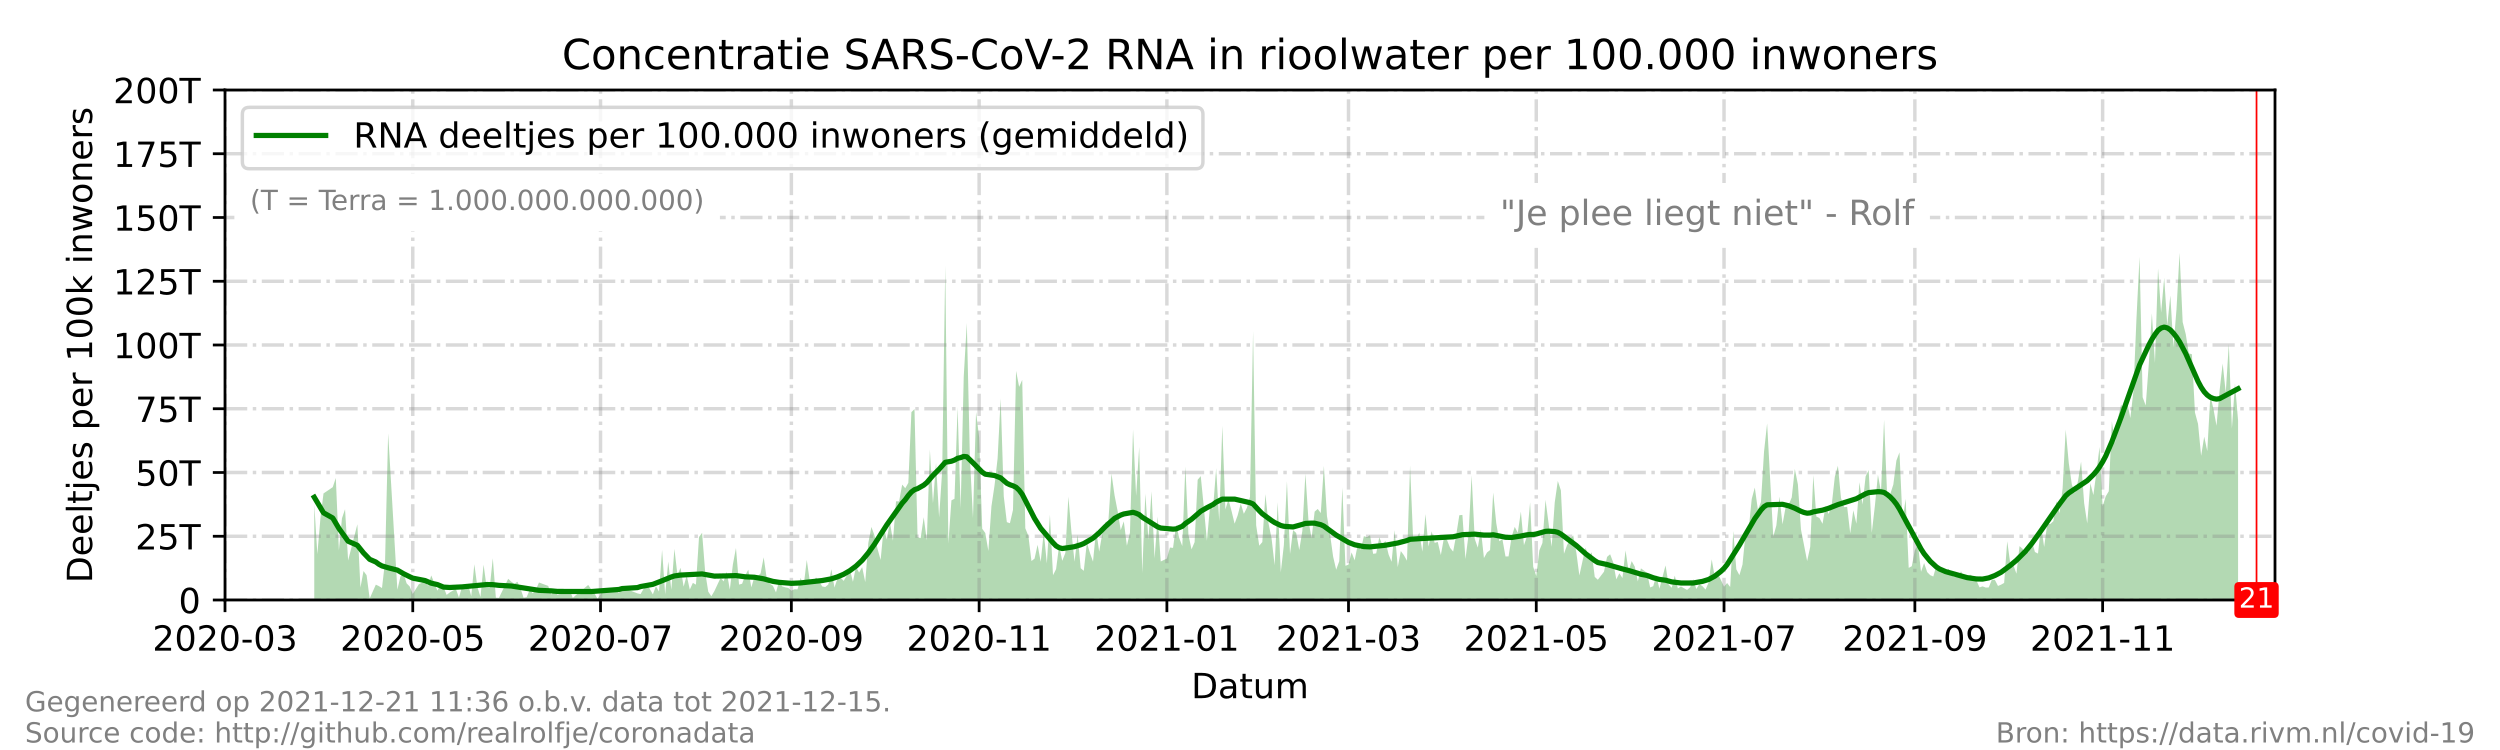 <?xml version="1.0" encoding="utf-8" standalone="no"?>
<!DOCTYPE svg PUBLIC "-//W3C//DTD SVG 1.1//EN"
  "http://www.w3.org/Graphics/SVG/1.1/DTD/svg11.dtd">
<!-- Created with matplotlib (https://matplotlib.org/) -->
<svg height="216pt" version="1.1" viewBox="0 0 720 216" width="720pt" xmlns="http://www.w3.org/2000/svg" xmlns:xlink="http://www.w3.org/1999/xlink">
 <defs>
  <style type="text/css">*{stroke-linecap:butt;stroke-linejoin:round;}</style>
 </defs>
 <g id="figure_1">
  <g id="patch_1">
   <path d="M 0 216 
L 720 216 
L 720 0 
L 0 0 
z
" style="fill:#ffffff;"/>
  </g>
  <g id="axes_1">
   <g id="patch_2">
    <path d="M 64.8 172.8 
L 655.2 172.8 
L 655.2 25.92 
L 64.8 25.92 
z
" style="fill:#ffffff;"/>
   </g>
   <g id="PolyCollection_1">
    <path clip-path="url(#p8d4e61b0e8)" d="M 90.508 172.8 
L 90.508 172.8 
L 91.395 172.8 
L 92.281 172.8 
L 93.168 172.8 
L 95.827 172.8 
L 96.714 172.8 
L 97.6 172.8 
L 98.486 172.8 
L 99.373 172.8 
L 100.259 172.8 
L 102.919 172.8 
L 103.805 172.8 
L 104.692 172.8 
L 105.578 172.8 
L 106.465 172.8 
L 108.238 172.8 
L 109.124 172.8 
L 110.011 172.8 
L 110.897 172.8 
L 111.784 172.8 
L 114.443 172.8 
L 115.33 172.8 
L 116.216 172.8 
L 117.103 172.8 
L 117.989 172.8 
L 118.876 172.8 
L 120.649 172.8 
L 122.422 172.8 
L 123.308 172.8 
L 124.195 172.8 
L 125.968 172.8 
L 126.854 172.8 
L 127.741 172.8 
L 128.627 172.8 
L 129.514 172.8 
L 131.286 172.8 
L 132.173 172.8 
L 133.059 172.8 
L 133.946 172.8 
L 134.832 172.8 
L 135.719 172.8 
L 136.605 172.8 
L 137.492 172.8 
L 138.378 172.8 
L 139.265 172.8 
L 140.151 172.8 
L 141.038 172.8 
L 141.924 172.8 
L 142.811 172.8 
L 143.697 172.8 
L 146.357 172.8 
L 147.243 172.8 
L 148.13 172.8 
L 149.016 172.8 
L 149.903 172.8 
L 150.789 172.8 
L 151.676 172.8 
L 152.562 172.8 
L 153.449 172.8 
L 154.335 172.8 
L 155.222 172.8 
L 157.881 172.8 
L 158.768 172.8 
L 159.654 172.8 
L 160.541 172.8 
L 164.086 172.8 
L 164.973 172.8 
L 165.859 172.8 
L 169.405 172.8 
L 170.292 172.8 
L 171.178 172.8 
L 172.065 172.8 
L 173.838 172.8 
L 177.384 172.8 
L 178.27 172.8 
L 179.157 172.8 
L 183.589 172.8 
L 184.476 172.8 
L 186.249 172.8 
L 188.022 172.8 
L 188.908 172.8 
L 189.795 172.8 
L 190.681 172.8 
L 191.568 172.8 
L 192.454 172.8 
L 193.341 172.8 
L 194.227 172.8 
L 195.114 172.8 
L 196 172.8 
L 196.886 172.8 
L 197.773 172.8 
L 198.659 172.8 
L 199.546 172.8 
L 200.432 172.8 
L 201.319 172.8 
L 202.205 172.8 
L 203.092 172.8 
L 203.978 172.8 
L 204.865 172.8 
L 205.751 172.8 
L 207.524 172.8 
L 208.411 172.8 
L 209.297 172.8 
L 210.184 172.8 
L 211.07 172.8 
L 211.957 172.8 
L 212.843 172.8 
L 213.73 172.8 
L 214.616 172.8 
L 215.503 172.8 
L 216.389 172.8 
L 217.276 172.8 
L 218.162 172.8 
L 219.049 172.8 
L 219.935 172.8 
L 220.822 172.8 
L 221.708 172.8 
L 222.595 172.8 
L 223.481 172.8 
L 224.368 172.8 
L 225.254 172.8 
L 226.141 172.8 
L 227.027 172.8 
L 227.914 172.8 
L 228.8 172.8 
L 229.686 172.8 
L 230.573 172.8 
L 231.459 172.8 
L 232.346 172.8 
L 233.232 172.8 
L 234.119 172.8 
L 235.005 172.8 
L 235.892 172.8 
L 236.778 172.8 
L 237.665 172.8 
L 238.551 172.8 
L 239.438 172.8 
L 240.324 172.8 
L 241.211 172.8 
L 242.097 172.8 
L 242.984 172.8 
L 243.87 172.8 
L 244.757 172.8 
L 245.643 172.8 
L 246.53 172.8 
L 247.416 172.8 
L 248.303 172.8 
L 249.189 172.8 
L 250.076 172.8 
L 250.962 172.8 
L 251.849 172.8 
L 252.735 172.8 
L 253.622 172.8 
L 254.508 172.8 
L 255.395 172.8 
L 256.281 172.8 
L 257.168 172.8 
L 258.054 172.8 
L 258.941 172.8 
L 259.827 172.8 
L 260.714 172.8 
L 261.6 172.8 
L 262.486 172.8 
L 263.373 172.8 
L 264.259 172.8 
L 265.146 172.8 
L 266.032 172.8 
L 266.919 172.8 
L 267.805 172.8 
L 268.692 172.8 
L 269.578 172.8 
L 270.465 172.8 
L 271.351 172.8 
L 272.238 172.8 
L 273.124 172.8 
L 274.011 172.8 
L 274.897 172.8 
L 275.784 172.8 
L 276.67 172.8 
L 277.557 172.8 
L 278.443 172.8 
L 279.33 172.8 
L 280.216 172.8 
L 281.103 172.8 
L 281.989 172.8 
L 282.876 172.8 
L 283.762 172.8 
L 284.649 172.8 
L 285.535 172.8 
L 286.422 172.8 
L 287.308 172.8 
L 288.195 172.8 
L 289.081 172.8 
L 289.968 172.8 
L 290.854 172.8 
L 291.741 172.8 
L 292.627 172.8 
L 293.514 172.8 
L 294.4 172.8 
L 295.286 172.8 
L 296.173 172.8 
L 297.059 172.8 
L 297.946 172.8 
L 298.832 172.8 
L 299.719 172.8 
L 300.605 172.8 
L 301.492 172.8 
L 302.378 172.8 
L 303.265 172.8 
L 304.151 172.8 
L 305.038 172.8 
L 305.924 172.8 
L 306.811 172.8 
L 307.697 172.8 
L 308.584 172.8 
L 309.47 172.8 
L 310.357 172.8 
L 311.243 172.8 
L 312.13 172.8 
L 313.016 172.8 
L 313.903 172.8 
L 314.789 172.8 
L 315.676 172.8 
L 316.562 172.8 
L 317.449 172.8 
L 318.335 172.8 
L 319.222 172.8 
L 320.108 172.8 
L 320.995 172.8 
L 321.881 172.8 
L 322.768 172.8 
L 323.654 172.8 
L 324.541 172.8 
L 325.427 172.8 
L 326.314 172.8 
L 327.2 172.8 
L 328.086 172.8 
L 328.973 172.8 
L 329.859 172.8 
L 330.746 172.8 
L 331.632 172.8 
L 332.519 172.8 
L 333.405 172.8 
L 334.292 172.8 
L 336.065 172.8 
L 336.951 172.8 
L 337.838 172.8 
L 338.724 172.8 
L 339.611 172.8 
L 340.497 172.8 
L 341.384 172.8 
L 342.27 172.8 
L 343.157 172.8 
L 344.043 172.8 
L 344.93 172.8 
L 345.816 172.8 
L 346.703 172.8 
L 347.589 172.8 
L 348.476 172.8 
L 349.362 172.8 
L 350.249 172.8 
L 351.135 172.8 
L 352.022 172.8 
L 352.908 172.8 
L 353.795 172.8 
L 354.681 172.8 
L 355.568 172.8 
L 356.454 172.8 
L 357.341 172.8 
L 358.227 172.8 
L 359.114 172.8 
L 360 172.8 
L 360.886 172.8 
L 361.773 172.8 
L 362.659 172.8 
L 363.546 172.8 
L 364.432 172.8 
L 365.319 172.8 
L 366.205 172.8 
L 367.092 172.8 
L 367.978 172.8 
L 368.865 172.8 
L 369.751 172.8 
L 370.638 172.8 
L 371.524 172.8 
L 372.411 172.8 
L 373.297 172.8 
L 374.184 172.8 
L 375.07 172.8 
L 375.957 172.8 
L 376.843 172.8 
L 377.73 172.8 
L 378.616 172.8 
L 379.503 172.8 
L 380.389 172.8 
L 381.276 172.8 
L 382.162 172.8 
L 383.049 172.8 
L 383.935 172.8 
L 384.822 172.8 
L 385.708 172.8 
L 386.595 172.8 
L 387.481 172.8 
L 388.368 172.8 
L 389.254 172.8 
L 390.141 172.8 
L 391.027 172.8 
L 391.914 172.8 
L 392.8 172.8 
L 393.686 172.8 
L 394.573 172.8 
L 395.459 172.8 
L 396.346 172.8 
L 397.232 172.8 
L 398.119 172.8 
L 399.005 172.8 
L 399.892 172.8 
L 400.778 172.8 
L 401.665 172.8 
L 402.551 172.8 
L 403.438 172.8 
L 404.324 172.8 
L 405.211 172.8 
L 406.097 172.8 
L 406.984 172.8 
L 407.87 172.8 
L 408.757 172.8 
L 409.643 172.8 
L 410.53 172.8 
L 411.416 172.8 
L 412.303 172.8 
L 413.189 172.8 
L 414.076 172.8 
L 414.962 172.8 
L 415.849 172.8 
L 416.735 172.8 
L 417.622 172.8 
L 418.508 172.8 
L 419.395 172.8 
L 420.281 172.8 
L 421.168 172.8 
L 422.054 172.8 
L 422.941 172.8 
L 423.827 172.8 
L 424.714 172.8 
L 425.6 172.8 
L 426.486 172.8 
L 427.373 172.8 
L 428.259 172.8 
L 429.146 172.8 
L 430.032 172.8 
L 430.919 172.8 
L 431.805 172.8 
L 432.692 172.8 
L 433.578 172.8 
L 434.465 172.8 
L 435.351 172.8 
L 436.238 172.8 
L 437.124 172.8 
L 438.011 172.8 
L 438.897 172.8 
L 439.784 172.8 
L 440.67 172.8 
L 441.557 172.8 
L 442.443 172.8 
L 443.33 172.8 
L 444.216 172.8 
L 445.103 172.8 
L 445.989 172.8 
L 446.876 172.8 
L 447.762 172.8 
L 448.649 172.8 
L 449.535 172.8 
L 450.422 172.8 
L 451.308 172.8 
L 452.195 172.8 
L 453.081 172.8 
L 453.968 172.8 
L 454.854 172.8 
L 455.741 172.8 
L 456.627 172.8 
L 457.514 172.8 
L 458.4 172.8 
L 459.286 172.8 
L 460.173 172.8 
L 461.946 172.8 
L 462.832 172.8 
L 463.719 172.8 
L 464.605 172.8 
L 465.492 172.8 
L 466.378 172.8 
L 467.265 172.8 
L 468.151 172.8 
L 469.038 172.8 
L 469.924 172.8 
L 470.811 172.8 
L 471.697 172.8 
L 472.584 172.8 
L 474.357 172.8 
L 475.243 172.8 
L 476.13 172.8 
L 477.016 172.8 
L 477.903 172.8 
L 479.676 172.8 
L 480.562 172.8 
L 481.449 172.8 
L 482.335 172.8 
L 483.222 172.8 
L 484.108 172.8 
L 485.881 172.8 
L 486.768 172.8 
L 487.654 172.8 
L 488.541 172.8 
L 489.427 172.8 
L 490.314 172.8 
L 491.2 172.8 
L 492.086 172.8 
L 492.973 172.8 
L 493.859 172.8 
L 494.746 172.8 
L 495.632 172.8 
L 496.519 172.8 
L 497.405 172.8 
L 498.292 172.8 
L 499.178 172.8 
L 500.065 172.8 
L 500.951 172.8 
L 501.838 172.8 
L 502.724 172.8 
L 503.611 172.8 
L 504.497 172.8 
L 505.384 172.8 
L 506.27 172.8 
L 507.157 172.8 
L 508.043 172.8 
L 508.93 172.8 
L 510.703 172.8 
L 511.589 172.8 
L 512.476 172.8 
L 513.362 172.8 
L 514.249 172.8 
L 515.135 172.8 
L 516.022 172.8 
L 516.908 172.8 
L 517.795 172.8 
L 518.681 172.8 
L 519.568 172.8 
L 520.454 172.8 
L 521.341 172.8 
L 522.227 172.8 
L 523.114 172.8 
L 524 172.8 
L 524.886 172.8 
L 525.773 172.8 
L 526.659 172.8 
L 527.546 172.8 
L 528.432 172.8 
L 529.319 172.8 
L 530.205 172.8 
L 531.092 172.8 
L 531.978 172.8 
L 532.865 172.8 
L 533.751 172.8 
L 534.638 172.8 
L 535.524 172.8 
L 536.411 172.8 
L 537.297 172.8 
L 538.184 172.8 
L 539.07 172.8 
L 539.957 172.8 
L 540.843 172.8 
L 541.73 172.8 
L 542.616 172.8 
L 543.503 172.8 
L 544.389 172.8 
L 545.276 172.8 
L 546.162 172.8 
L 547.049 172.8 
L 547.935 172.8 
L 548.822 172.8 
L 549.708 172.8 
L 550.595 172.8 
L 551.481 172.8 
L 552.368 172.8 
L 553.254 172.8 
L 554.141 172.8 
L 555.027 172.8 
L 555.914 172.8 
L 556.8 172.8 
L 557.686 172.8 
L 558.573 172.8 
L 559.459 172.8 
L 560.346 172.8 
L 561.232 172.8 
L 562.119 172.8 
L 563.005 172.8 
L 563.892 172.8 
L 564.778 172.8 
L 565.665 172.8 
L 566.551 172.8 
L 567.438 172.8 
L 568.324 172.8 
L 569.211 172.8 
L 570.097 172.8 
L 570.984 172.8 
L 571.87 172.8 
L 572.757 172.8 
L 573.643 172.8 
L 574.53 172.8 
L 575.416 172.8 
L 576.303 172.8 
L 577.189 172.8 
L 578.076 172.8 
L 578.962 172.8 
L 579.849 172.8 
L 580.735 172.8 
L 581.622 172.8 
L 582.508 172.8 
L 583.395 172.8 
L 584.281 172.8 
L 585.168 172.8 
L 586.054 172.8 
L 586.941 172.8 
L 587.827 172.8 
L 588.714 172.8 
L 589.6 172.8 
L 590.486 172.8 
L 591.373 172.8 
L 592.259 172.8 
L 593.146 172.8 
L 594.032 172.8 
L 594.919 172.8 
L 595.805 172.8 
L 596.692 172.8 
L 597.578 172.8 
L 598.465 172.8 
L 599.351 172.8 
L 600.238 172.8 
L 601.124 172.8 
L 602.011 172.8 
L 602.897 172.8 
L 603.784 172.8 
L 604.67 172.8 
L 605.557 172.8 
L 606.443 172.8 
L 607.33 172.8 
L 608.216 172.8 
L 609.103 172.8 
L 609.989 172.8 
L 610.876 172.8 
L 611.762 172.8 
L 612.649 172.8 
L 613.535 172.8 
L 614.422 172.8 
L 615.308 172.8 
L 616.195 172.8 
L 617.081 172.8 
L 617.968 172.8 
L 618.854 172.8 
L 619.741 172.8 
L 620.627 172.8 
L 621.514 172.8 
L 622.4 172.8 
L 623.286 172.8 
L 624.173 172.8 
L 625.059 172.8 
L 625.946 172.8 
L 626.832 172.8 
L 627.719 172.8 
L 628.605 172.8 
L 629.492 172.8 
L 630.378 172.8 
L 631.265 172.8 
L 632.151 172.8 
L 633.038 172.8 
L 633.924 172.8 
L 634.811 172.8 
L 635.697 172.8 
L 636.584 172.8 
L 637.47 172.8 
L 638.357 172.8 
L 639.243 172.8 
L 640.13 172.8 
L 641.016 172.8 
L 641.903 172.8 
L 642.789 172.8 
L 643.676 172.8 
L 644.562 172.8 
L 644.562 172.8 
L 644.562 121.059 
L 643.676 110.434 
L 642.789 123.429 
L 641.903 99.006 
L 641.016 113.076 
L 640.13 104.699 
L 639.243 112.482 
L 638.357 122.626 
L 637.47 117.777 
L 636.584 113.883 
L 635.697 129.932 
L 634.811 125.762 
L 633.924 131.294 
L 633.038 122.099 
L 632.151 118.811 
L 631.265 102.019 
L 630.378 101.78 
L 629.492 96.221 
L 628.605 92.739 
L 627.719 72.82 
L 626.832 89.09 
L 625.946 99.958 
L 625.059 85.109 
L 624.173 93.694 
L 623.286 79.989 
L 622.4 90.026 
L 621.514 77.301 
L 620.627 104.513 
L 619.741 90.224 
L 618.854 104.798 
L 617.968 116.8 
L 617.081 114.409 
L 616.195 73.922 
L 615.308 91.63 
L 614.422 112.743 
L 613.535 120.402 
L 612.649 115.865 
L 611.762 118.074 
L 610.876 116.528 
L 609.989 120.346 
L 609.103 127.7 
L 608.216 121.322 
L 607.33 141.479 
L 606.443 142.962 
L 605.557 145.803 
L 604.67 128.731 
L 603.784 135.839 
L 602.897 142.585 
L 602.011 139.133 
L 601.124 150.753 
L 600.238 144.93 
L 599.351 132.932 
L 598.465 138.515 
L 597.578 142.049 
L 596.692 139.526 
L 595.805 133.34 
L 594.919 123.72 
L 594.032 140.641 
L 593.146 147.797 
L 592.259 144.337 
L 591.373 150.09 
L 590.486 150.91 
L 589.6 150.931 
L 588.714 157.527 
L 587.827 151.507 
L 586.941 159.431 
L 586.054 158.97 
L 585.168 155.813 
L 584.281 159.017 
L 583.395 159.274 
L 582.508 158.062 
L 581.622 157.281 
L 580.735 165.223 
L 579.849 162.735 
L 578.962 162.269 
L 578.076 155.884 
L 577.189 167.885 
L 576.303 168.387 
L 575.416 168.756 
L 574.53 167.001 
L 573.643 166.97 
L 572.757 169.19 
L 571.87 169.214 
L 570.984 168.871 
L 570.097 169.174 
L 569.211 167.163 
L 568.324 166.113 
L 567.438 165.509 
L 566.551 166.195 
L 565.665 166.238 
L 564.778 164.545 
L 563.892 166.011 
L 563.005 166.236 
L 562.119 165.778 
L 561.232 163.834 
L 560.346 164.537 
L 559.459 163.569 
L 558.573 164.27 
L 557.686 162.835 
L 556.8 166.032 
L 555.914 165.658 
L 555.027 164.757 
L 554.141 162.15 
L 553.254 164.669 
L 552.368 156.689 
L 551.481 158.492 
L 550.595 163.064 
L 549.708 163.55 
L 548.822 143.65 
L 547.935 150 
L 547.049 130.281 
L 546.162 132.653 
L 545.276 139.553 
L 544.389 142.306 
L 543.503 142.882 
L 542.616 120.879 
L 541.73 141.625 
L 540.843 136.749 
L 539.957 145.789 
L 539.07 153.462 
L 538.184 135.388 
L 537.297 137.201 
L 536.411 145.322 
L 535.524 138.869 
L 534.638 150.827 
L 533.751 146.967 
L 532.865 153.613 
L 531.978 145.968 
L 531.092 146.052 
L 530.205 143.432 
L 529.319 134.145 
L 528.432 137.308 
L 527.546 145.282 
L 526.659 148.035 
L 525.773 145.754 
L 524.886 150.85 
L 524 149.189 
L 523.114 148.766 
L 522.227 136.857 
L 521.341 157.498 
L 520.454 161.593 
L 519.568 157.043 
L 518.681 152.506 
L 517.795 139.522 
L 516.908 135.059 
L 516.022 143.258 
L 515.135 145.337 
L 514.249 146.118 
L 513.362 151.003 
L 512.476 143.02 
L 511.589 151.341 
L 510.703 154.533 
L 508.93 121.934 
L 508.043 130.061 
L 507.157 144.61 
L 506.27 146.811 
L 505.384 140.413 
L 504.497 143.701 
L 503.611 152.517 
L 502.724 153.54 
L 501.838 162.601 
L 500.951 165.641 
L 500.065 163.973 
L 499.178 152.918 
L 498.292 169.055 
L 497.405 167.902 
L 496.519 168.977 
L 495.632 167.044 
L 494.746 165.244 
L 493.859 166.185 
L 492.973 161.086 
L 492.086 167.761 
L 491.2 169.796 
L 490.314 168.837 
L 489.427 168.199 
L 488.541 169.649 
L 487.654 166.809 
L 486.768 169.124 
L 485.881 169.907 
L 484.108 168.909 
L 483.222 169.471 
L 482.335 165.782 
L 481.449 169.276 
L 480.562 168.323 
L 479.676 162.842 
L 477.903 169.562 
L 477.016 165.686 
L 476.13 168.817 
L 475.243 169.179 
L 474.357 164.983 
L 472.584 163.688 
L 471.697 167.447 
L 470.811 163.19 
L 469.924 161.595 
L 469.038 164.439 
L 468.151 158.515 
L 467.265 166.469 
L 466.378 165.1 
L 465.492 166.847 
L 464.605 161.992 
L 463.719 159.623 
L 462.832 160.388 
L 461.946 164.655 
L 460.173 166.973 
L 459.286 166.143 
L 458.4 159.083 
L 457.514 160.115 
L 456.627 157.734 
L 455.741 161.685 
L 454.854 165.743 
L 453.968 159.013 
L 453.081 154.178 
L 452.195 155.341 
L 451.308 157.007 
L 450.422 159.483 
L 449.535 141.225 
L 448.649 138.518 
L 447.762 144.725 
L 446.876 157.49 
L 445.989 150.701 
L 445.103 143.942 
L 444.216 156.384 
L 443.33 158.534 
L 442.443 165.899 
L 441.557 163.219 
L 440.67 144.665 
L 439.784 154.436 
L 438.897 157.015 
L 438.011 147.336 
L 437.124 153.431 
L 436.238 151.744 
L 435.351 154.599 
L 434.465 160.251 
L 433.578 160.257 
L 432.692 155.272 
L 431.805 155.872 
L 430.919 150.65 
L 430.032 141.839 
L 429.146 158.417 
L 428.259 159.111 
L 427.373 160.721 
L 426.486 152.48 
L 425.6 157.724 
L 424.714 155.161 
L 423.827 136.91 
L 422.941 154 
L 422.054 160.996 
L 421.168 148.29 
L 420.281 148.391 
L 419.395 154.018 
L 418.508 158.857 
L 417.622 157.763 
L 416.735 155.499 
L 415.849 154.951 
L 414.962 159.864 
L 414.076 156.08 
L 413.189 156.348 
L 412.303 153.013 
L 411.416 157.427 
L 410.53 148.043 
L 409.643 158.886 
L 408.757 153.373 
L 407.87 155.285 
L 406.984 155.374 
L 406.097 134.027 
L 405.211 161.479 
L 404.324 159.912 
L 403.438 158.702 
L 402.551 163.331 
L 401.665 152.681 
L 400.778 161.798 
L 399.892 159.618 
L 399.005 155.777 
L 398.119 156.863 
L 397.232 154.743 
L 396.346 159.371 
L 395.459 159.501 
L 394.573 154.124 
L 393.686 154.709 
L 392.8 154.413 
L 391.914 158.312 
L 391.027 156.842 
L 390.141 161.378 
L 389.254 159.085 
L 388.368 162.612 
L 387.481 162.951 
L 386.595 140.407 
L 385.708 161.613 
L 384.822 164.079 
L 383.935 160.286 
L 383.049 153.858 
L 382.162 148.612 
L 381.276 134.175 
L 380.389 147.76 
L 379.503 146.582 
L 378.616 147.356 
L 377.73 155.026 
L 376.843 149.942 
L 375.957 136.393 
L 375.07 152.9 
L 374.184 158.42 
L 373.297 153.486 
L 372.411 152.679 
L 371.524 159.539 
L 370.638 138.586 
L 369.751 157.001 
L 368.865 164.825 
L 367.978 144.646 
L 367.092 162.776 
L 366.205 155.015 
L 365.319 150.654 
L 364.432 142.308 
L 363.546 156.115 
L 362.659 157.157 
L 361.773 151.277 
L 360.886 95.344 
L 360 143.081 
L 359.114 146.236 
L 358.227 147.984 
L 357.341 145.017 
L 356.454 148.407 
L 355.568 150.825 
L 354.681 147.166 
L 353.795 143.847 
L 352.908 146.722 
L 352.022 122.609 
L 351.135 150.126 
L 350.249 134.867 
L 349.362 146.482 
L 348.476 145.937 
L 347.589 155.741 
L 346.703 146.114 
L 345.816 137.124 
L 344.93 138.168 
L 344.043 156.147 
L 343.157 158.22 
L 342.27 153.983 
L 341.384 134.303 
L 340.497 157.265 
L 339.611 154.928 
L 338.724 151.034 
L 337.838 157.796 
L 336.951 157.687 
L 336.065 160.86 
L 334.292 161.708 
L 333.405 148.806 
L 332.519 160.802 
L 331.632 141.484 
L 330.746 155.404 
L 329.859 142.144 
L 328.973 165.05 
L 328.086 128.745 
L 327.2 142.817 
L 326.314 123.649 
L 325.427 153.39 
L 324.541 157.173 
L 323.654 150.146 
L 322.768 152.679 
L 321.881 147.218 
L 320.995 142.669 
L 320.108 136.407 
L 319.222 149.969 
L 318.335 150.436 
L 317.449 153.706 
L 316.562 158.865 
L 315.676 152.528 
L 314.789 161.753 
L 313.903 159.232 
L 313.016 156.286 
L 312.13 164.395 
L 311.243 163.647 
L 310.357 154 
L 309.47 161.783 
L 308.584 153.279 
L 307.697 143.043 
L 306.811 159.285 
L 305.924 161.514 
L 305.038 157.06 
L 304.151 163.906 
L 303.265 165.664 
L 302.378 148.242 
L 301.492 162.254 
L 300.605 153.218 
L 299.719 161.809 
L 298.832 156.904 
L 297.946 160.888 
L 297.059 161.581 
L 296.173 154.321 
L 295.286 152.141 
L 294.4 109.398 
L 293.514 111.428 
L 292.627 106.816 
L 291.741 146.857 
L 290.854 150.685 
L 289.968 150.374 
L 289.081 142.9 
L 288.195 114.774 
L 287.308 132.033 
L 286.422 139.827 
L 285.535 145.807 
L 284.649 158.691 
L 283.762 153.504 
L 282.876 152.281 
L 281.989 125.949 
L 281.103 118.654 
L 280.216 149.177 
L 279.33 131.813 
L 278.443 93.031 
L 277.557 108.476 
L 276.67 146.463 
L 275.784 117.262 
L 274.897 143.649 
L 274.011 144.097 
L 273.124 156.556 
L 272.238 76.423 
L 271.351 135.51 
L 270.465 149.017 
L 269.578 133.349 
L 268.692 144.936 
L 267.805 129.474 
L 266.919 155.647 
L 266.032 148.954 
L 265.146 154.992 
L 264.259 154.719 
L 263.373 117.809 
L 262.486 118.704 
L 261.6 139.066 
L 260.714 140.61 
L 259.827 139.567 
L 258.941 144.391 
L 258.054 144.392 
L 257.168 155.727 
L 256.281 150.323 
L 255.395 155.383 
L 254.508 151.884 
L 253.622 161.268 
L 252.735 158.06 
L 251.849 154.187 
L 250.962 151.759 
L 250.076 156.368 
L 249.189 167.644 
L 248.303 163.328 
L 247.416 164.908 
L 246.53 163.159 
L 245.643 167.554 
L 244.757 163.917 
L 243.87 165.775 
L 242.984 167.294 
L 242.097 166.372 
L 241.211 166.543 
L 240.324 169.215 
L 239.438 163.923 
L 238.551 168.338 
L 237.665 169.067 
L 236.778 168.881 
L 235.892 167.301 
L 235.005 166.295 
L 234.119 167.966 
L 233.232 167.418 
L 232.346 161.254 
L 231.459 168.673 
L 230.573 166.435 
L 229.686 169.725 
L 228.8 169.711 
L 227.914 170.116 
L 227.027 169.319 
L 226.141 169.149 
L 225.254 168.868 
L 224.368 167.392 
L 223.481 170.604 
L 222.595 168.708 
L 221.708 168.139 
L 220.822 166.616 
L 219.935 160.507 
L 219.049 165.136 
L 218.162 166.014 
L 217.276 166.093 
L 216.389 169.156 
L 215.503 164.084 
L 214.616 165.7 
L 213.73 168.11 
L 212.843 168.366 
L 211.957 157.814 
L 211.07 162.569 
L 210.184 169.81 
L 209.297 164.686 
L 208.411 167.436 
L 207.524 166.423 
L 205.751 170.228 
L 204.865 171.72 
L 203.978 170.399 
L 203.092 164.791 
L 202.205 153.457 
L 201.319 154.654 
L 200.432 168.371 
L 199.546 167.87 
L 198.659 169.804 
L 197.773 165.741 
L 196.886 168.961 
L 196 163.52 
L 195.114 165.634 
L 194.227 158.059 
L 193.341 169.855 
L 192.454 161.73 
L 191.568 171.172 
L 190.681 158.358 
L 189.795 170.376 
L 188.908 168.834 
L 188.022 171.174 
L 186.249 168.056 
L 184.476 171.093 
L 183.589 170.898 
L 179.157 169.158 
L 178.27 170.774 
L 177.384 170.188 
L 173.838 169.867 
L 172.065 172.463 
L 171.178 170.788 
L 170.292 169.762 
L 169.405 168.466 
L 165.859 171.398 
L 164.973 172.195 
L 164.086 169.986 
L 160.541 171.28 
L 159.654 169.99 
L 158.768 171.235 
L 157.881 168.743 
L 155.222 167.754 
L 154.335 169.838 
L 153.449 170.869 
L 152.562 169.851 
L 151.676 171.972 
L 150.789 172.126 
L 149.903 169.486 
L 149.016 167.538 
L 148.13 168.14 
L 147.243 167.512 
L 146.357 166.699 
L 143.697 172.188 
L 142.811 172.136 
L 141.924 160.759 
L 141.038 169.277 
L 140.151 169.088 
L 139.265 162.614 
L 138.378 171.942 
L 137.492 169.059 
L 136.605 162.51 
L 135.719 171.731 
L 134.832 168.384 
L 133.946 169.776 
L 133.059 169.008 
L 132.173 172.066 
L 131.286 169.612 
L 129.514 170.643 
L 128.627 171.341 
L 127.741 169.074 
L 126.854 168.514 
L 125.968 170.103 
L 124.195 165.727 
L 123.308 168.722 
L 122.422 167.462 
L 120.649 168.215 
L 118.876 171.064 
L 117.989 168.897 
L 117.103 168.011 
L 116.216 165.113 
L 115.33 166.009 
L 114.443 169.833 
L 111.784 124.786 
L 110.897 161.644 
L 110.011 169.362 
L 109.124 168.797 
L 108.238 168.375 
L 106.465 172.378 
L 105.578 165.664 
L 104.692 164.45 
L 103.805 169.221 
L 102.919 150.996 
L 100.259 161.423 
L 99.373 146.651 
L 98.486 149.27 
L 97.6 158.519 
L 96.714 137.652 
L 95.827 140.309 
L 93.168 142.114 
L 92.281 149.279 
L 91.395 159.619 
L 90.508 145.159 
z
" style="fill:#008000;fill-opacity:0.3;"/>
   </g>
   <g id="matplotlib.axis_1">
    <g id="xtick_1">
     <g id="line2d_1">
      <path clip-path="url(#p8d4e61b0e8)" d="M 64.8 172.8 
L 64.8 25.92 
" style="fill:none;stroke:#808080;stroke-dasharray:6.4,1.6,1,1.6;stroke-dashoffset:0;stroke-opacity:0.3;"/>
     </g>
     <g id="line2d_2">
      <defs>
       <path d="M 0 0 
L 0 3.5 
" id="m096ebbe903" style="stroke:#000000;stroke-width:0.8;"/>
      </defs>
      <g>
       <use style="stroke:#000000;stroke-width:0.8;" x="64.8" xlink:href="#m096ebbe903" y="172.8"/>
      </g>
     </g>
     <g id="text_1">
      <!-- 2020-03 -->
      <g transform="translate(43.909 187.398)scale(0.1 -0.1)">
       <defs>
        <path d="M 19.188 8.297 
L 53.609 8.297 
L 53.609 0 
L 7.328 0 
L 7.328 8.297 
Q 12.938 14.109 22.625 23.891 
Q 32.328 33.688 34.812 36.531 
Q 39.547 41.844 41.422 45.531 
Q 43.312 49.219 43.312 52.781 
Q 43.312 58.594 39.234 62.25 
Q 35.156 65.922 28.609 65.922 
Q 23.969 65.922 18.812 64.312 
Q 13.672 62.703 7.812 59.422 
L 7.812 69.391 
Q 13.766 71.781 18.938 73 
Q 24.125 74.219 28.422 74.219 
Q 39.75 74.219 46.484 68.547 
Q 53.219 62.891 53.219 53.422 
Q 53.219 48.922 51.531 44.891 
Q 49.859 40.875 45.406 35.406 
Q 44.188 33.984 37.641 27.219 
Q 31.109 20.453 19.188 8.297 
z
" id="DejaVuSans-50"/>
        <path d="M 31.781 66.406 
Q 24.172 66.406 20.328 58.906 
Q 16.5 51.422 16.5 36.375 
Q 16.5 21.391 20.328 13.891 
Q 24.172 6.391 31.781 6.391 
Q 39.453 6.391 43.281 13.891 
Q 47.125 21.391 47.125 36.375 
Q 47.125 51.422 43.281 58.906 
Q 39.453 66.406 31.781 66.406 
z
M 31.781 74.219 
Q 44.047 74.219 50.516 64.516 
Q 56.984 54.828 56.984 36.375 
Q 56.984 17.969 50.516 8.266 
Q 44.047 -1.422 31.781 -1.422 
Q 19.531 -1.422 13.062 8.266 
Q 6.594 17.969 6.594 36.375 
Q 6.594 54.828 13.062 64.516 
Q 19.531 74.219 31.781 74.219 
z
" id="DejaVuSans-48"/>
        <path d="M 4.891 31.391 
L 31.203 31.391 
L 31.203 23.391 
L 4.891 23.391 
z
" id="DejaVuSans-45"/>
        <path d="M 40.578 39.312 
Q 47.656 37.797 51.625 33 
Q 55.609 28.219 55.609 21.188 
Q 55.609 10.406 48.188 4.484 
Q 40.766 -1.422 27.094 -1.422 
Q 22.516 -1.422 17.656 -0.516 
Q 12.797 0.391 7.625 2.203 
L 7.625 11.719 
Q 11.719 9.328 16.594 8.109 
Q 21.484 6.891 26.812 6.891 
Q 36.078 6.891 40.938 10.547 
Q 45.797 14.203 45.797 21.188 
Q 45.797 27.641 41.281 31.266 
Q 36.766 34.906 28.719 34.906 
L 20.219 34.906 
L 20.219 43.016 
L 29.109 43.016 
Q 36.375 43.016 40.234 45.922 
Q 44.094 48.828 44.094 54.297 
Q 44.094 59.906 40.109 62.906 
Q 36.141 65.922 28.719 65.922 
Q 24.656 65.922 20.016 65.031 
Q 15.375 64.156 9.812 62.312 
L 9.812 71.094 
Q 15.438 72.656 20.344 73.438 
Q 25.25 74.219 29.594 74.219 
Q 40.828 74.219 47.359 69.109 
Q 53.906 64.016 53.906 55.328 
Q 53.906 49.266 50.438 45.094 
Q 46.969 40.922 40.578 39.312 
z
" id="DejaVuSans-51"/>
       </defs>
       <use xlink:href="#DejaVuSans-50"/>
       <use x="63.623" xlink:href="#DejaVuSans-48"/>
       <use x="127.246" xlink:href="#DejaVuSans-50"/>
       <use x="190.869" xlink:href="#DejaVuSans-48"/>
       <use x="254.492" xlink:href="#DejaVuSans-45"/>
       <use x="290.576" xlink:href="#DejaVuSans-48"/>
       <use x="354.199" xlink:href="#DejaVuSans-51"/>
      </g>
     </g>
    </g>
    <g id="xtick_2">
     <g id="line2d_3">
      <path clip-path="url(#p8d4e61b0e8)" d="M 118.876 172.8 
L 118.876 25.92 
" style="fill:none;stroke:#808080;stroke-dasharray:6.4,1.6,1,1.6;stroke-dashoffset:0;stroke-opacity:0.3;"/>
     </g>
     <g id="line2d_4">
      <g>
       <use style="stroke:#000000;stroke-width:0.8;" x="118.876" xlink:href="#m096ebbe903" y="172.8"/>
      </g>
     </g>
     <g id="text_2">
      <!-- 2020-05 -->
      <g transform="translate(97.984 187.398)scale(0.1 -0.1)">
       <defs>
        <path d="M 10.797 72.906 
L 49.516 72.906 
L 49.516 64.594 
L 19.828 64.594 
L 19.828 46.734 
Q 21.969 47.469 24.109 47.828 
Q 26.266 48.188 28.422 48.188 
Q 40.625 48.188 47.75 41.5 
Q 54.891 34.812 54.891 23.391 
Q 54.891 11.625 47.562 5.094 
Q 40.234 -1.422 26.906 -1.422 
Q 22.312 -1.422 17.547 -0.641 
Q 12.797 0.141 7.719 1.703 
L 7.719 11.625 
Q 12.109 9.234 16.797 8.062 
Q 21.484 6.891 26.703 6.891 
Q 35.156 6.891 40.078 11.328 
Q 45.016 15.766 45.016 23.391 
Q 45.016 31 40.078 35.438 
Q 35.156 39.891 26.703 39.891 
Q 22.75 39.891 18.812 39.016 
Q 14.891 38.141 10.797 36.281 
z
" id="DejaVuSans-53"/>
       </defs>
       <use xlink:href="#DejaVuSans-50"/>
       <use x="63.623" xlink:href="#DejaVuSans-48"/>
       <use x="127.246" xlink:href="#DejaVuSans-50"/>
       <use x="190.869" xlink:href="#DejaVuSans-48"/>
       <use x="254.492" xlink:href="#DejaVuSans-45"/>
       <use x="290.576" xlink:href="#DejaVuSans-48"/>
       <use x="354.199" xlink:href="#DejaVuSans-53"/>
      </g>
     </g>
    </g>
    <g id="xtick_3">
     <g id="line2d_5">
      <path clip-path="url(#p8d4e61b0e8)" d="M 172.951 172.8 
L 172.951 25.92 
" style="fill:none;stroke:#808080;stroke-dasharray:6.4,1.6,1,1.6;stroke-dashoffset:0;stroke-opacity:0.3;"/>
     </g>
     <g id="line2d_6">
      <g>
       <use style="stroke:#000000;stroke-width:0.8;" x="172.951" xlink:href="#m096ebbe903" y="172.8"/>
      </g>
     </g>
     <g id="text_3">
      <!-- 2020-07 -->
      <g transform="translate(152.06 187.398)scale(0.1 -0.1)">
       <defs>
        <path d="M 8.203 72.906 
L 55.078 72.906 
L 55.078 68.703 
L 28.609 0 
L 18.312 0 
L 43.219 64.594 
L 8.203 64.594 
z
" id="DejaVuSans-55"/>
       </defs>
       <use xlink:href="#DejaVuSans-50"/>
       <use x="63.623" xlink:href="#DejaVuSans-48"/>
       <use x="127.246" xlink:href="#DejaVuSans-50"/>
       <use x="190.869" xlink:href="#DejaVuSans-48"/>
       <use x="254.492" xlink:href="#DejaVuSans-45"/>
       <use x="290.576" xlink:href="#DejaVuSans-48"/>
       <use x="354.199" xlink:href="#DejaVuSans-55"/>
      </g>
     </g>
    </g>
    <g id="xtick_4">
     <g id="line2d_7">
      <path clip-path="url(#p8d4e61b0e8)" d="M 227.914 172.8 
L 227.914 25.92 
" style="fill:none;stroke:#808080;stroke-dasharray:6.4,1.6,1,1.6;stroke-dashoffset:0;stroke-opacity:0.3;"/>
     </g>
     <g id="line2d_8">
      <g>
       <use style="stroke:#000000;stroke-width:0.8;" x="227.914" xlink:href="#m096ebbe903" y="172.8"/>
      </g>
     </g>
     <g id="text_4">
      <!-- 2020-09 -->
      <g transform="translate(207.022 187.398)scale(0.1 -0.1)">
       <defs>
        <path d="M 10.984 1.516 
L 10.984 10.5 
Q 14.703 8.734 18.5 7.812 
Q 22.312 6.891 25.984 6.891 
Q 35.75 6.891 40.891 13.453 
Q 46.047 20.016 46.781 33.406 
Q 43.953 29.203 39.594 26.953 
Q 35.25 24.703 29.984 24.703 
Q 19.047 24.703 12.672 31.312 
Q 6.297 37.938 6.297 49.422 
Q 6.297 60.641 12.938 67.422 
Q 19.578 74.219 30.609 74.219 
Q 43.266 74.219 49.922 64.516 
Q 56.594 54.828 56.594 36.375 
Q 56.594 19.141 48.406 8.859 
Q 40.234 -1.422 26.422 -1.422 
Q 22.703 -1.422 18.891 -0.688 
Q 15.094 0.047 10.984 1.516 
z
M 30.609 32.422 
Q 37.25 32.422 41.125 36.953 
Q 45.016 41.5 45.016 49.422 
Q 45.016 57.281 41.125 61.844 
Q 37.25 66.406 30.609 66.406 
Q 23.969 66.406 20.094 61.844 
Q 16.219 57.281 16.219 49.422 
Q 16.219 41.5 20.094 36.953 
Q 23.969 32.422 30.609 32.422 
z
" id="DejaVuSans-57"/>
       </defs>
       <use xlink:href="#DejaVuSans-50"/>
       <use x="63.623" xlink:href="#DejaVuSans-48"/>
       <use x="127.246" xlink:href="#DejaVuSans-50"/>
       <use x="190.869" xlink:href="#DejaVuSans-48"/>
       <use x="254.492" xlink:href="#DejaVuSans-45"/>
       <use x="290.576" xlink:href="#DejaVuSans-48"/>
       <use x="354.199" xlink:href="#DejaVuSans-57"/>
      </g>
     </g>
    </g>
    <g id="xtick_5">
     <g id="line2d_9">
      <path clip-path="url(#p8d4e61b0e8)" d="M 281.989 172.8 
L 281.989 25.92 
" style="fill:none;stroke:#808080;stroke-dasharray:6.4,1.6,1,1.6;stroke-dashoffset:0;stroke-opacity:0.3;"/>
     </g>
     <g id="line2d_10">
      <g>
       <use style="stroke:#000000;stroke-width:0.8;" x="281.989" xlink:href="#m096ebbe903" y="172.8"/>
      </g>
     </g>
     <g id="text_5">
      <!-- 2020-11 -->
      <g transform="translate(261.098 187.398)scale(0.1 -0.1)">
       <defs>
        <path d="M 12.406 8.297 
L 28.516 8.297 
L 28.516 63.922 
L 10.984 60.406 
L 10.984 69.391 
L 28.422 72.906 
L 38.281 72.906 
L 38.281 8.297 
L 54.391 8.297 
L 54.391 0 
L 12.406 0 
z
" id="DejaVuSans-49"/>
       </defs>
       <use xlink:href="#DejaVuSans-50"/>
       <use x="63.623" xlink:href="#DejaVuSans-48"/>
       <use x="127.246" xlink:href="#DejaVuSans-50"/>
       <use x="190.869" xlink:href="#DejaVuSans-48"/>
       <use x="254.492" xlink:href="#DejaVuSans-45"/>
       <use x="290.576" xlink:href="#DejaVuSans-49"/>
       <use x="354.199" xlink:href="#DejaVuSans-49"/>
      </g>
     </g>
    </g>
    <g id="xtick_6">
     <g id="line2d_11">
      <path clip-path="url(#p8d4e61b0e8)" d="M 336.065 172.8 
L 336.065 25.92 
" style="fill:none;stroke:#808080;stroke-dasharray:6.4,1.6,1,1.6;stroke-dashoffset:0;stroke-opacity:0.3;"/>
     </g>
     <g id="line2d_12">
      <g>
       <use style="stroke:#000000;stroke-width:0.8;" x="336.065" xlink:href="#m096ebbe903" y="172.8"/>
      </g>
     </g>
     <g id="text_6">
      <!-- 2021-01 -->
      <g transform="translate(315.173 187.398)scale(0.1 -0.1)">
       <use xlink:href="#DejaVuSans-50"/>
       <use x="63.623" xlink:href="#DejaVuSans-48"/>
       <use x="127.246" xlink:href="#DejaVuSans-50"/>
       <use x="190.869" xlink:href="#DejaVuSans-49"/>
       <use x="254.492" xlink:href="#DejaVuSans-45"/>
       <use x="290.576" xlink:href="#DejaVuSans-48"/>
       <use x="354.199" xlink:href="#DejaVuSans-49"/>
      </g>
     </g>
    </g>
    <g id="xtick_7">
     <g id="line2d_13">
      <path clip-path="url(#p8d4e61b0e8)" d="M 388.368 172.8 
L 388.368 25.92 
" style="fill:none;stroke:#808080;stroke-dasharray:6.4,1.6,1,1.6;stroke-dashoffset:0;stroke-opacity:0.3;"/>
     </g>
     <g id="line2d_14">
      <g>
       <use style="stroke:#000000;stroke-width:0.8;" x="388.368" xlink:href="#m096ebbe903" y="172.8"/>
      </g>
     </g>
     <g id="text_7">
      <!-- 2021-03 -->
      <g transform="translate(367.476 187.398)scale(0.1 -0.1)">
       <use xlink:href="#DejaVuSans-50"/>
       <use x="63.623" xlink:href="#DejaVuSans-48"/>
       <use x="127.246" xlink:href="#DejaVuSans-50"/>
       <use x="190.869" xlink:href="#DejaVuSans-49"/>
       <use x="254.492" xlink:href="#DejaVuSans-45"/>
       <use x="290.576" xlink:href="#DejaVuSans-48"/>
       <use x="354.199" xlink:href="#DejaVuSans-51"/>
      </g>
     </g>
    </g>
    <g id="xtick_8">
     <g id="line2d_15">
      <path clip-path="url(#p8d4e61b0e8)" d="M 442.443 172.8 
L 442.443 25.92 
" style="fill:none;stroke:#808080;stroke-dasharray:6.4,1.6,1,1.6;stroke-dashoffset:0;stroke-opacity:0.3;"/>
     </g>
     <g id="line2d_16">
      <g>
       <use style="stroke:#000000;stroke-width:0.8;" x="442.443" xlink:href="#m096ebbe903" y="172.8"/>
      </g>
     </g>
     <g id="text_8">
      <!-- 2021-05 -->
      <g transform="translate(421.552 187.398)scale(0.1 -0.1)">
       <use xlink:href="#DejaVuSans-50"/>
       <use x="63.623" xlink:href="#DejaVuSans-48"/>
       <use x="127.246" xlink:href="#DejaVuSans-50"/>
       <use x="190.869" xlink:href="#DejaVuSans-49"/>
       <use x="254.492" xlink:href="#DejaVuSans-45"/>
       <use x="290.576" xlink:href="#DejaVuSans-48"/>
       <use x="354.199" xlink:href="#DejaVuSans-53"/>
      </g>
     </g>
    </g>
    <g id="xtick_9">
     <g id="line2d_17">
      <path clip-path="url(#p8d4e61b0e8)" d="M 496.519 172.8 
L 496.519 25.92 
" style="fill:none;stroke:#808080;stroke-dasharray:6.4,1.6,1,1.6;stroke-dashoffset:0;stroke-opacity:0.3;"/>
     </g>
     <g id="line2d_18">
      <g>
       <use style="stroke:#000000;stroke-width:0.8;" x="496.519" xlink:href="#m096ebbe903" y="172.8"/>
      </g>
     </g>
     <g id="text_9">
      <!-- 2021-07 -->
      <g transform="translate(475.628 187.398)scale(0.1 -0.1)">
       <use xlink:href="#DejaVuSans-50"/>
       <use x="63.623" xlink:href="#DejaVuSans-48"/>
       <use x="127.246" xlink:href="#DejaVuSans-50"/>
       <use x="190.869" xlink:href="#DejaVuSans-49"/>
       <use x="254.492" xlink:href="#DejaVuSans-45"/>
       <use x="290.576" xlink:href="#DejaVuSans-48"/>
       <use x="354.199" xlink:href="#DejaVuSans-55"/>
      </g>
     </g>
    </g>
    <g id="xtick_10">
     <g id="line2d_19">
      <path clip-path="url(#p8d4e61b0e8)" d="M 551.481 172.8 
L 551.481 25.92 
" style="fill:none;stroke:#808080;stroke-dasharray:6.4,1.6,1,1.6;stroke-dashoffset:0;stroke-opacity:0.3;"/>
     </g>
     <g id="line2d_20">
      <g>
       <use style="stroke:#000000;stroke-width:0.8;" x="551.481" xlink:href="#m096ebbe903" y="172.8"/>
      </g>
     </g>
     <g id="text_10">
      <!-- 2021-09 -->
      <g transform="translate(530.59 187.398)scale(0.1 -0.1)">
       <use xlink:href="#DejaVuSans-50"/>
       <use x="63.623" xlink:href="#DejaVuSans-48"/>
       <use x="127.246" xlink:href="#DejaVuSans-50"/>
       <use x="190.869" xlink:href="#DejaVuSans-49"/>
       <use x="254.492" xlink:href="#DejaVuSans-45"/>
       <use x="290.576" xlink:href="#DejaVuSans-48"/>
       <use x="354.199" xlink:href="#DejaVuSans-57"/>
      </g>
     </g>
    </g>
    <g id="xtick_11">
     <g id="line2d_21">
      <path clip-path="url(#p8d4e61b0e8)" d="M 605.557 172.8 
L 605.557 25.92 
" style="fill:none;stroke:#808080;stroke-dasharray:6.4,1.6,1,1.6;stroke-dashoffset:0;stroke-opacity:0.3;"/>
     </g>
     <g id="line2d_22">
      <g>
       <use style="stroke:#000000;stroke-width:0.8;" x="605.557" xlink:href="#m096ebbe903" y="172.8"/>
      </g>
     </g>
     <g id="text_11">
      <!-- 2021-11 -->
      <g transform="translate(584.665 187.398)scale(0.1 -0.1)">
       <use xlink:href="#DejaVuSans-50"/>
       <use x="63.623" xlink:href="#DejaVuSans-48"/>
       <use x="127.246" xlink:href="#DejaVuSans-50"/>
       <use x="190.869" xlink:href="#DejaVuSans-49"/>
       <use x="254.492" xlink:href="#DejaVuSans-45"/>
       <use x="290.576" xlink:href="#DejaVuSans-49"/>
       <use x="354.199" xlink:href="#DejaVuSans-49"/>
      </g>
     </g>
    </g>
    <g id="text_12">
     <!-- Datum -->
     <g transform="translate(343.087 201.077)scale(0.1 -0.1)">
      <defs>
       <path d="M 19.672 64.797 
L 19.672 8.109 
L 31.594 8.109 
Q 46.688 8.109 53.688 14.938 
Q 60.688 21.781 60.688 36.531 
Q 60.688 51.172 53.688 57.984 
Q 46.688 64.797 31.594 64.797 
z
M 9.812 72.906 
L 30.078 72.906 
Q 51.266 72.906 61.172 64.094 
Q 71.094 55.281 71.094 36.531 
Q 71.094 17.672 61.125 8.828 
Q 51.172 0 30.078 0 
L 9.812 0 
z
" id="DejaVuSans-68"/>
       <path d="M 34.281 27.484 
Q 23.391 27.484 19.188 25 
Q 14.984 22.516 14.984 16.5 
Q 14.984 11.719 18.141 8.906 
Q 21.297 6.109 26.703 6.109 
Q 34.188 6.109 38.703 11.406 
Q 43.219 16.703 43.219 25.484 
L 43.219 27.484 
z
M 52.203 31.203 
L 52.203 0 
L 43.219 0 
L 43.219 8.297 
Q 40.141 3.328 35.547 0.953 
Q 30.953 -1.422 24.312 -1.422 
Q 15.922 -1.422 10.953 3.297 
Q 6 8.016 6 15.922 
Q 6 25.141 12.172 29.828 
Q 18.359 34.516 30.609 34.516 
L 43.219 34.516 
L 43.219 35.406 
Q 43.219 41.609 39.141 45 
Q 35.062 48.391 27.688 48.391 
Q 23 48.391 18.547 47.266 
Q 14.109 46.141 10.016 43.891 
L 10.016 52.203 
Q 14.938 54.109 19.578 55.047 
Q 24.219 56 28.609 56 
Q 40.484 56 46.344 49.844 
Q 52.203 43.703 52.203 31.203 
z
" id="DejaVuSans-97"/>
       <path d="M 18.312 70.219 
L 18.312 54.688 
L 36.812 54.688 
L 36.812 47.703 
L 18.312 47.703 
L 18.312 18.016 
Q 18.312 11.328 20.141 9.422 
Q 21.969 7.516 27.594 7.516 
L 36.812 7.516 
L 36.812 0 
L 27.594 0 
Q 17.188 0 13.234 3.875 
Q 9.281 7.766 9.281 18.016 
L 9.281 47.703 
L 2.688 47.703 
L 2.688 54.688 
L 9.281 54.688 
L 9.281 70.219 
z
" id="DejaVuSans-116"/>
       <path d="M 8.5 21.578 
L 8.5 54.688 
L 17.484 54.688 
L 17.484 21.922 
Q 17.484 14.156 20.5 10.266 
Q 23.531 6.391 29.594 6.391 
Q 36.859 6.391 41.078 11.031 
Q 45.312 15.672 45.312 23.688 
L 45.312 54.688 
L 54.297 54.688 
L 54.297 0 
L 45.312 0 
L 45.312 8.406 
Q 42.047 3.422 37.719 1 
Q 33.406 -1.422 27.688 -1.422 
Q 18.266 -1.422 13.375 4.438 
Q 8.5 10.297 8.5 21.578 
z
M 31.109 56 
z
" id="DejaVuSans-117"/>
       <path d="M 52 44.188 
Q 55.375 50.25 60.062 53.125 
Q 64.75 56 71.094 56 
Q 79.641 56 84.281 50.016 
Q 88.922 44.047 88.922 33.016 
L 88.922 0 
L 79.891 0 
L 79.891 32.719 
Q 79.891 40.578 77.094 44.375 
Q 74.312 48.188 68.609 48.188 
Q 61.625 48.188 57.562 43.547 
Q 53.516 38.922 53.516 30.906 
L 53.516 0 
L 44.484 0 
L 44.484 32.719 
Q 44.484 40.625 41.703 44.406 
Q 38.922 48.188 33.109 48.188 
Q 26.219 48.188 22.156 43.531 
Q 18.109 38.875 18.109 30.906 
L 18.109 0 
L 9.078 0 
L 9.078 54.688 
L 18.109 54.688 
L 18.109 46.188 
Q 21.188 51.219 25.484 53.609 
Q 29.781 56 35.688 56 
Q 41.656 56 45.828 52.969 
Q 50 49.953 52 44.188 
z
" id="DejaVuSans-109"/>
      </defs>
      <use xlink:href="#DejaVuSans-68"/>
      <use x="77.002" xlink:href="#DejaVuSans-97"/>
      <use x="138.281" xlink:href="#DejaVuSans-116"/>
      <use x="177.49" xlink:href="#DejaVuSans-117"/>
      <use x="240.869" xlink:href="#DejaVuSans-109"/>
     </g>
    </g>
   </g>
   <g id="matplotlib.axis_2">
    <g id="ytick_1">
     <g id="line2d_23">
      <path clip-path="url(#p8d4e61b0e8)" d="M 64.8 172.8 
L 655.2 172.8 
" style="fill:none;stroke:#808080;stroke-dasharray:6.4,1.6,1,1.6;stroke-dashoffset:0;stroke-opacity:0.3;"/>
     </g>
     <g id="line2d_24">
      <defs>
       <path d="M 0 0 
L -3.5 0 
" id="m073cdc5586" style="stroke:#000000;stroke-width:0.8;"/>
      </defs>
      <g>
       <use style="stroke:#000000;stroke-width:0.8;" x="64.8" xlink:href="#m073cdc5586" y="172.8"/>
      </g>
     </g>
     <g id="text_13">
      <!-- 0 -->
      <g transform="translate(51.438 176.599)scale(0.1 -0.1)">
       <use xlink:href="#DejaVuSans-48"/>
      </g>
     </g>
    </g>
    <g id="ytick_2">
     <g id="line2d_25">
      <path clip-path="url(#p8d4e61b0e8)" d="M 64.8 154.44 
L 655.2 154.44 
" style="fill:none;stroke:#808080;stroke-dasharray:6.4,1.6,1,1.6;stroke-dashoffset:0;stroke-opacity:0.3;"/>
     </g>
     <g id="line2d_26">
      <g>
       <use style="stroke:#000000;stroke-width:0.8;" x="64.8" xlink:href="#m073cdc5586" y="154.44"/>
      </g>
     </g>
     <g id="text_14">
      <!-- 25T -->
      <g transform="translate(38.967 158.239)scale(0.1 -0.1)">
       <defs>
        <path d="M -0.297 72.906 
L 61.375 72.906 
L 61.375 64.594 
L 35.5 64.594 
L 35.5 0 
L 25.594 0 
L 25.594 64.594 
L -0.297 64.594 
z
" id="DejaVuSans-84"/>
       </defs>
       <use xlink:href="#DejaVuSans-50"/>
       <use x="63.623" xlink:href="#DejaVuSans-53"/>
       <use x="127.246" xlink:href="#DejaVuSans-84"/>
      </g>
     </g>
    </g>
    <g id="ytick_3">
     <g id="line2d_27">
      <path clip-path="url(#p8d4e61b0e8)" d="M 64.8 136.08 
L 655.2 136.08 
" style="fill:none;stroke:#808080;stroke-dasharray:6.4,1.6,1,1.6;stroke-dashoffset:0;stroke-opacity:0.3;"/>
     </g>
     <g id="line2d_28">
      <g>
       <use style="stroke:#000000;stroke-width:0.8;" x="64.8" xlink:href="#m073cdc5586" y="136.08"/>
      </g>
     </g>
     <g id="text_15">
      <!-- 50T -->
      <g transform="translate(38.967 139.879)scale(0.1 -0.1)">
       <use xlink:href="#DejaVuSans-53"/>
       <use x="63.623" xlink:href="#DejaVuSans-48"/>
       <use x="127.246" xlink:href="#DejaVuSans-84"/>
      </g>
     </g>
    </g>
    <g id="ytick_4">
     <g id="line2d_29">
      <path clip-path="url(#p8d4e61b0e8)" d="M 64.8 117.72 
L 655.2 117.72 
" style="fill:none;stroke:#808080;stroke-dasharray:6.4,1.6,1,1.6;stroke-dashoffset:0;stroke-opacity:0.3;"/>
     </g>
     <g id="line2d_30">
      <g>
       <use style="stroke:#000000;stroke-width:0.8;" x="64.8" xlink:href="#m073cdc5586" y="117.72"/>
      </g>
     </g>
     <g id="text_16">
      <!-- 75T -->
      <g transform="translate(38.967 121.519)scale(0.1 -0.1)">
       <use xlink:href="#DejaVuSans-55"/>
       <use x="63.623" xlink:href="#DejaVuSans-53"/>
       <use x="127.246" xlink:href="#DejaVuSans-84"/>
      </g>
     </g>
    </g>
    <g id="ytick_5">
     <g id="line2d_31">
      <path clip-path="url(#p8d4e61b0e8)" d="M 64.8 99.36 
L 655.2 99.36 
" style="fill:none;stroke:#808080;stroke-dasharray:6.4,1.6,1,1.6;stroke-dashoffset:0;stroke-opacity:0.3;"/>
     </g>
     <g id="line2d_32">
      <g>
       <use style="stroke:#000000;stroke-width:0.8;" x="64.8" xlink:href="#m073cdc5586" y="99.36"/>
      </g>
     </g>
     <g id="text_17">
      <!-- 100T -->
      <g transform="translate(32.605 103.159)scale(0.1 -0.1)">
       <use xlink:href="#DejaVuSans-49"/>
       <use x="63.623" xlink:href="#DejaVuSans-48"/>
       <use x="127.246" xlink:href="#DejaVuSans-48"/>
       <use x="190.869" xlink:href="#DejaVuSans-84"/>
      </g>
     </g>
    </g>
    <g id="ytick_6">
     <g id="line2d_33">
      <path clip-path="url(#p8d4e61b0e8)" d="M 64.8 81 
L 655.2 81 
" style="fill:none;stroke:#808080;stroke-dasharray:6.4,1.6,1,1.6;stroke-dashoffset:0;stroke-opacity:0.3;"/>
     </g>
     <g id="line2d_34">
      <g>
       <use style="stroke:#000000;stroke-width:0.8;" x="64.8" xlink:href="#m073cdc5586" y="81"/>
      </g>
     </g>
     <g id="text_18">
      <!-- 125T -->
      <g transform="translate(32.605 84.799)scale(0.1 -0.1)">
       <use xlink:href="#DejaVuSans-49"/>
       <use x="63.623" xlink:href="#DejaVuSans-50"/>
       <use x="127.246" xlink:href="#DejaVuSans-53"/>
       <use x="190.869" xlink:href="#DejaVuSans-84"/>
      </g>
     </g>
    </g>
    <g id="ytick_7">
     <g id="line2d_35">
      <path clip-path="url(#p8d4e61b0e8)" d="M 64.8 62.64 
L 655.2 62.64 
" style="fill:none;stroke:#808080;stroke-dasharray:6.4,1.6,1,1.6;stroke-dashoffset:0;stroke-opacity:0.3;"/>
     </g>
     <g id="line2d_36">
      <g>
       <use style="stroke:#000000;stroke-width:0.8;" x="64.8" xlink:href="#m073cdc5586" y="62.64"/>
      </g>
     </g>
     <g id="text_19">
      <!-- 150T -->
      <g transform="translate(32.605 66.439)scale(0.1 -0.1)">
       <use xlink:href="#DejaVuSans-49"/>
       <use x="63.623" xlink:href="#DejaVuSans-53"/>
       <use x="127.246" xlink:href="#DejaVuSans-48"/>
       <use x="190.869" xlink:href="#DejaVuSans-84"/>
      </g>
     </g>
    </g>
    <g id="ytick_8">
     <g id="line2d_37">
      <path clip-path="url(#p8d4e61b0e8)" d="M 64.8 44.28 
L 655.2 44.28 
" style="fill:none;stroke:#808080;stroke-dasharray:6.4,1.6,1,1.6;stroke-dashoffset:0;stroke-opacity:0.3;"/>
     </g>
     <g id="line2d_38">
      <g>
       <use style="stroke:#000000;stroke-width:0.8;" x="64.8" xlink:href="#m073cdc5586" y="44.28"/>
      </g>
     </g>
     <g id="text_20">
      <!-- 175T -->
      <g transform="translate(32.605 48.079)scale(0.1 -0.1)">
       <use xlink:href="#DejaVuSans-49"/>
       <use x="63.623" xlink:href="#DejaVuSans-55"/>
       <use x="127.246" xlink:href="#DejaVuSans-53"/>
       <use x="190.869" xlink:href="#DejaVuSans-84"/>
      </g>
     </g>
    </g>
    <g id="ytick_9">
     <g id="line2d_39">
      <path clip-path="url(#p8d4e61b0e8)" d="M 64.8 25.92 
L 655.2 25.92 
" style="fill:none;stroke:#808080;stroke-dasharray:6.4,1.6,1,1.6;stroke-dashoffset:0;stroke-opacity:0.3;"/>
     </g>
     <g id="line2d_40">
      <g>
       <use style="stroke:#000000;stroke-width:0.8;" x="64.8" xlink:href="#m073cdc5586" y="25.92"/>
      </g>
     </g>
     <g id="text_21">
      <!-- 200T -->
      <g transform="translate(32.605 29.719)scale(0.1 -0.1)">
       <use xlink:href="#DejaVuSans-50"/>
       <use x="63.623" xlink:href="#DejaVuSans-48"/>
       <use x="127.246" xlink:href="#DejaVuSans-48"/>
       <use x="190.869" xlink:href="#DejaVuSans-84"/>
      </g>
     </g>
    </g>
    <g id="text_22">
     <!-- Deeltjes per 100k inwoners -->
     <g transform="translate(26.525 167.907)rotate(-90)scale(0.1 -0.1)">
      <defs>
       <path d="M 56.203 29.594 
L 56.203 25.203 
L 14.891 25.203 
Q 15.484 15.922 20.484 11.062 
Q 25.484 6.203 34.422 6.203 
Q 39.594 6.203 44.453 7.469 
Q 49.312 8.734 54.109 11.281 
L 54.109 2.781 
Q 49.266 0.734 44.188 -0.344 
Q 39.109 -1.422 33.891 -1.422 
Q 20.797 -1.422 13.156 6.188 
Q 5.516 13.812 5.516 26.812 
Q 5.516 40.234 12.766 48.109 
Q 20.016 56 32.328 56 
Q 43.359 56 49.781 48.891 
Q 56.203 41.797 56.203 29.594 
z
M 47.219 32.234 
Q 47.125 39.594 43.094 43.984 
Q 39.062 48.391 32.422 48.391 
Q 24.906 48.391 20.391 44.141 
Q 15.875 39.891 15.188 32.172 
z
" id="DejaVuSans-101"/>
       <path d="M 9.422 75.984 
L 18.406 75.984 
L 18.406 0 
L 9.422 0 
z
" id="DejaVuSans-108"/>
       <path d="M 9.422 54.688 
L 18.406 54.688 
L 18.406 -0.984 
Q 18.406 -11.422 14.422 -16.109 
Q 10.453 -20.797 1.609 -20.797 
L -1.812 -20.797 
L -1.812 -13.188 
L 0.594 -13.188 
Q 5.719 -13.188 7.562 -10.812 
Q 9.422 -8.453 9.422 -0.984 
z
M 9.422 75.984 
L 18.406 75.984 
L 18.406 64.594 
L 9.422 64.594 
z
" id="DejaVuSans-106"/>
       <path d="M 44.281 53.078 
L 44.281 44.578 
Q 40.484 46.531 36.375 47.5 
Q 32.281 48.484 27.875 48.484 
Q 21.188 48.484 17.844 46.438 
Q 14.5 44.391 14.5 40.281 
Q 14.5 37.156 16.891 35.375 
Q 19.281 33.594 26.516 31.984 
L 29.594 31.297 
Q 39.156 29.25 43.188 25.516 
Q 47.219 21.781 47.219 15.094 
Q 47.219 7.469 41.188 3.016 
Q 35.156 -1.422 24.609 -1.422 
Q 20.219 -1.422 15.453 -0.562 
Q 10.688 0.297 5.422 2 
L 5.422 11.281 
Q 10.406 8.688 15.234 7.391 
Q 20.062 6.109 24.812 6.109 
Q 31.156 6.109 34.562 8.281 
Q 37.984 10.453 37.984 14.406 
Q 37.984 18.062 35.516 20.016 
Q 33.062 21.969 24.703 23.781 
L 21.578 24.516 
Q 13.234 26.266 9.516 29.906 
Q 5.812 33.547 5.812 39.891 
Q 5.812 47.609 11.281 51.797 
Q 16.75 56 26.812 56 
Q 31.781 56 36.172 55.266 
Q 40.578 54.547 44.281 53.078 
z
" id="DejaVuSans-115"/>
       <path id="DejaVuSans-32"/>
       <path d="M 18.109 8.203 
L 18.109 -20.797 
L 9.078 -20.797 
L 9.078 54.688 
L 18.109 54.688 
L 18.109 46.391 
Q 20.953 51.266 25.266 53.625 
Q 29.594 56 35.594 56 
Q 45.562 56 51.781 48.094 
Q 58.016 40.188 58.016 27.297 
Q 58.016 14.406 51.781 6.484 
Q 45.562 -1.422 35.594 -1.422 
Q 29.594 -1.422 25.266 0.953 
Q 20.953 3.328 18.109 8.203 
z
M 48.688 27.297 
Q 48.688 37.203 44.609 42.844 
Q 40.531 48.484 33.406 48.484 
Q 26.266 48.484 22.188 42.844 
Q 18.109 37.203 18.109 27.297 
Q 18.109 17.391 22.188 11.75 
Q 26.266 6.109 33.406 6.109 
Q 40.531 6.109 44.609 11.75 
Q 48.688 17.391 48.688 27.297 
z
" id="DejaVuSans-112"/>
       <path d="M 41.109 46.297 
Q 39.594 47.172 37.812 47.578 
Q 36.031 48 33.891 48 
Q 26.266 48 22.188 43.047 
Q 18.109 38.094 18.109 28.812 
L 18.109 0 
L 9.078 0 
L 9.078 54.688 
L 18.109 54.688 
L 18.109 46.188 
Q 20.953 51.172 25.484 53.578 
Q 30.031 56 36.531 56 
Q 37.453 56 38.578 55.875 
Q 39.703 55.766 41.062 55.516 
z
" id="DejaVuSans-114"/>
       <path d="M 9.078 75.984 
L 18.109 75.984 
L 18.109 31.109 
L 44.922 54.688 
L 56.391 54.688 
L 27.391 29.109 
L 57.625 0 
L 45.906 0 
L 18.109 26.703 
L 18.109 0 
L 9.078 0 
z
" id="DejaVuSans-107"/>
       <path d="M 9.422 54.688 
L 18.406 54.688 
L 18.406 0 
L 9.422 0 
z
M 9.422 75.984 
L 18.406 75.984 
L 18.406 64.594 
L 9.422 64.594 
z
" id="DejaVuSans-105"/>
       <path d="M 54.891 33.016 
L 54.891 0 
L 45.906 0 
L 45.906 32.719 
Q 45.906 40.484 42.875 44.328 
Q 39.844 48.188 33.797 48.188 
Q 26.516 48.188 22.312 43.547 
Q 18.109 38.922 18.109 30.906 
L 18.109 0 
L 9.078 0 
L 9.078 54.688 
L 18.109 54.688 
L 18.109 46.188 
Q 21.344 51.125 25.703 53.562 
Q 30.078 56 35.797 56 
Q 45.219 56 50.047 50.172 
Q 54.891 44.344 54.891 33.016 
z
" id="DejaVuSans-110"/>
       <path d="M 4.203 54.688 
L 13.188 54.688 
L 24.422 12.016 
L 35.594 54.688 
L 46.188 54.688 
L 57.422 12.016 
L 68.609 54.688 
L 77.594 54.688 
L 63.281 0 
L 52.688 0 
L 40.922 44.828 
L 29.109 0 
L 18.5 0 
z
" id="DejaVuSans-119"/>
       <path d="M 30.609 48.391 
Q 23.391 48.391 19.188 42.75 
Q 14.984 37.109 14.984 27.297 
Q 14.984 17.484 19.156 11.844 
Q 23.344 6.203 30.609 6.203 
Q 37.797 6.203 41.984 11.859 
Q 46.188 17.531 46.188 27.297 
Q 46.188 37.016 41.984 42.703 
Q 37.797 48.391 30.609 48.391 
z
M 30.609 56 
Q 42.328 56 49.016 48.375 
Q 55.719 40.766 55.719 27.297 
Q 55.719 13.875 49.016 6.219 
Q 42.328 -1.422 30.609 -1.422 
Q 18.844 -1.422 12.172 6.219 
Q 5.516 13.875 5.516 27.297 
Q 5.516 40.766 12.172 48.375 
Q 18.844 56 30.609 56 
z
" id="DejaVuSans-111"/>
      </defs>
      <use xlink:href="#DejaVuSans-68"/>
      <use x="77.002" xlink:href="#DejaVuSans-101"/>
      <use x="138.525" xlink:href="#DejaVuSans-101"/>
      <use x="200.049" xlink:href="#DejaVuSans-108"/>
      <use x="227.832" xlink:href="#DejaVuSans-116"/>
      <use x="267.041" xlink:href="#DejaVuSans-106"/>
      <use x="294.824" xlink:href="#DejaVuSans-101"/>
      <use x="356.348" xlink:href="#DejaVuSans-115"/>
      <use x="408.447" xlink:href="#DejaVuSans-32"/>
      <use x="440.234" xlink:href="#DejaVuSans-112"/>
      <use x="503.711" xlink:href="#DejaVuSans-101"/>
      <use x="565.234" xlink:href="#DejaVuSans-114"/>
      <use x="606.348" xlink:href="#DejaVuSans-32"/>
      <use x="638.135" xlink:href="#DejaVuSans-49"/>
      <use x="701.758" xlink:href="#DejaVuSans-48"/>
      <use x="765.381" xlink:href="#DejaVuSans-48"/>
      <use x="829.004" xlink:href="#DejaVuSans-107"/>
      <use x="886.914" xlink:href="#DejaVuSans-32"/>
      <use x="918.701" xlink:href="#DejaVuSans-105"/>
      <use x="946.484" xlink:href="#DejaVuSans-110"/>
      <use x="1009.863" xlink:href="#DejaVuSans-119"/>
      <use x="1091.65" xlink:href="#DejaVuSans-111"/>
      <use x="1152.832" xlink:href="#DejaVuSans-110"/>
      <use x="1216.211" xlink:href="#DejaVuSans-101"/>
      <use x="1277.734" xlink:href="#DejaVuSans-114"/>
      <use x="1318.848" xlink:href="#DejaVuSans-115"/>
     </g>
    </g>
   </g>
   <g id="line2d_41">
    <path clip-path="url(#p8d4e61b0e8)" d="M 90.508 143.201 
L 93.168 147.685 
L 95.827 149.18 
L 97.6 152.17 
L 100.259 155.877 
L 102.919 157.037 
L 104.692 159.237 
L 106.465 161.087 
L 108.238 161.854 
L 109.124 162.51 
L 110.011 162.99 
L 111.784 163.514 
L 114.443 164.187 
L 116.216 165.22 
L 117.989 166.099 
L 118.876 166.503 
L 122.422 167.203 
L 124.195 167.959 
L 125.968 168.355 
L 127.741 169.085 
L 129.514 169.194 
L 133.059 169.023 
L 140.151 168.352 
L 141.924 168.377 
L 143.697 168.582 
L 147.243 168.773 
L 155.222 170.016 
L 158.768 170.17 
L 160.541 170.328 
L 170.292 170.361 
L 178.27 169.766 
L 179.157 169.505 
L 183.589 169.224 
L 184.476 168.926 
L 188.022 168.29 
L 190.681 167.249 
L 193.341 166.162 
L 194.227 165.874 
L 196 165.62 
L 202.205 165.293 
L 205.751 165.923 
L 209.297 165.855 
L 211.957 165.766 
L 214.616 166.121 
L 217.276 166.247 
L 219.935 166.708 
L 222.595 167.434 
L 224.368 167.713 
L 227.914 168 
L 230.573 167.88 
L 236.778 167.193 
L 239.438 166.706 
L 241.211 166.133 
L 242.984 165.381 
L 244.757 164.346 
L 246.53 163.035 
L 248.303 161.364 
L 250.076 159.219 
L 251.849 156.736 
L 255.395 151.168 
L 259.827 144.909 
L 260.714 143.914 
L 261.6 142.699 
L 262.486 141.69 
L 263.373 141.026 
L 264.259 140.731 
L 266.032 139.724 
L 266.919 138.992 
L 268.692 136.92 
L 270.465 135.142 
L 272.238 133.138 
L 274.011 132.837 
L 274.897 132.502 
L 275.784 131.99 
L 276.67 131.788 
L 277.557 131.449 
L 278.443 131.553 
L 280.216 133.279 
L 282.876 135.982 
L 283.762 136.569 
L 286.422 136.945 
L 288.195 137.635 
L 289.968 139.174 
L 290.854 139.603 
L 291.741 139.906 
L 292.627 140.334 
L 293.514 141.17 
L 294.4 142.361 
L 297.946 149.304 
L 299.719 152.143 
L 303.265 156.305 
L 304.151 157.219 
L 305.038 157.729 
L 305.924 157.978 
L 308.584 157.583 
L 309.47 157.44 
L 311.243 156.896 
L 312.13 156.536 
L 314.789 154.988 
L 316.562 153.455 
L 318.335 151.668 
L 320.995 149.279 
L 322.768 148.344 
L 323.654 148.02 
L 326.314 147.546 
L 327.2 147.815 
L 328.086 148.214 
L 328.973 148.959 
L 330.746 150.071 
L 333.405 151.743 
L 334.292 152.079 
L 337.838 152.393 
L 338.724 152.325 
L 340.497 151.573 
L 341.384 150.774 
L 343.157 149.555 
L 345.816 147.244 
L 347.589 146.219 
L 349.362 145.298 
L 350.249 144.628 
L 352.022 143.744 
L 355.568 143.742 
L 360 144.772 
L 360.886 145.138 
L 362.659 147.07 
L 363.546 147.96 
L 366.205 149.915 
L 367.092 150.488 
L 368.865 151.343 
L 369.751 151.57 
L 372.411 151.762 
L 375.07 151.024 
L 375.957 150.747 
L 377.73 150.658 
L 378.616 150.676 
L 380.389 151.111 
L 381.276 151.517 
L 384.822 154.109 
L 388.368 156.202 
L 390.141 156.897 
L 392.8 157.42 
L 394.573 157.503 
L 399.005 157.03 
L 402.551 156.385 
L 405.211 155.67 
L 406.097 155.316 
L 408.757 155.141 
L 418.508 154.599 
L 421.168 153.986 
L 424.714 153.835 
L 427.373 154.1 
L 429.146 154.11 
L 430.032 154.005 
L 431.805 154.36 
L 433.578 154.734 
L 435.351 154.794 
L 438.011 154.377 
L 439.784 154.026 
L 440.67 153.912 
L 441.557 153.942 
L 442.443 153.792 
L 445.103 153.028 
L 445.989 152.977 
L 447.762 153.092 
L 448.649 153.314 
L 449.535 153.793 
L 453.968 157.103 
L 456.627 159.454 
L 459.286 161.46 
L 460.173 162.005 
L 462.832 162.581 
L 467.265 163.848 
L 469.038 164.303 
L 471.697 165.099 
L 472.584 165.39 
L 474.357 165.733 
L 476.13 166.386 
L 477.903 166.872 
L 479.676 167.098 
L 481.449 167.582 
L 484.108 167.898 
L 487.654 167.895 
L 490.314 167.437 
L 492.086 166.884 
L 493.859 165.935 
L 495.632 164.551 
L 496.519 163.687 
L 497.405 162.594 
L 500.951 156.976 
L 505.384 149.356 
L 507.157 146.884 
L 508.043 145.926 
L 508.93 145.385 
L 513.362 145.242 
L 515.135 145.663 
L 516.908 146.375 
L 518.681 147.256 
L 519.568 147.596 
L 520.454 147.798 
L 521.341 147.72 
L 522.227 147.409 
L 524.886 146.926 
L 526.659 146.38 
L 529.319 145.326 
L 534.638 143.633 
L 537.297 142.209 
L 538.184 141.867 
L 540.843 141.607 
L 541.73 141.643 
L 542.616 141.825 
L 543.503 142.401 
L 544.389 143.124 
L 545.276 144.053 
L 546.162 145.181 
L 547.049 146.597 
L 553.254 158.105 
L 554.141 159.475 
L 555.914 161.654 
L 557.686 163.278 
L 558.573 163.859 
L 560.346 164.628 
L 566.551 166.361 
L 569.211 166.737 
L 570.984 166.774 
L 572.757 166.435 
L 574.53 165.752 
L 576.303 164.821 
L 578.962 162.839 
L 580.735 161.362 
L 583.395 158.717 
L 585.168 156.516 
L 587.827 152.812 
L 593.146 145.138 
L 594.919 142.775 
L 595.805 141.985 
L 601.124 138.437 
L 602.897 136.701 
L 603.784 135.681 
L 604.67 134.449 
L 605.557 133.006 
L 606.443 131.346 
L 608.216 127.224 
L 610.876 120.163 
L 616.195 105.112 
L 618.854 99.401 
L 619.741 97.738 
L 620.627 96.329 
L 621.514 95.141 
L 622.4 94.474 
L 623.286 94.207 
L 624.173 94.436 
L 625.059 95.011 
L 625.946 95.965 
L 626.832 97.101 
L 627.719 98.449 
L 629.492 101.828 
L 633.038 109.854 
L 633.924 111.517 
L 634.811 112.837 
L 635.697 113.785 
L 636.584 114.42 
L 637.47 114.785 
L 638.357 114.944 
L 639.243 114.805 
L 644.562 111.958 
L 644.562 111.958 
" style="fill:none;stroke:#008000;stroke-linecap:square;stroke-width:1.5;"/>
   </g>
   <g id="line2d_42">
    <path clip-path="url(#p8d4e61b0e8)" d="M 649.881 172.8 
L 649.881 25.92 
" style="fill:none;stroke:#ff0000;stroke-linecap:square;stroke-width:0.5;"/>
   </g>
   <g id="patch_3">
    <path d="M 64.8 172.8 
L 64.8 25.92 
" style="fill:none;stroke:#000000;stroke-linecap:square;stroke-linejoin:miter;stroke-width:0.8;"/>
   </g>
   <g id="patch_4">
    <path d="M 655.2 172.8 
L 655.2 25.92 
" style="fill:none;stroke:#000000;stroke-linecap:square;stroke-linejoin:miter;stroke-width:0.8;"/>
   </g>
   <g id="patch_5">
    <path d="M 64.8 172.8 
L 655.2 172.8 
" style="fill:none;stroke:#000000;stroke-linecap:square;stroke-linejoin:miter;stroke-width:0.8;"/>
   </g>
   <g id="patch_6">
    <path d="M 64.8 25.92 
L 655.2 25.92 
" style="fill:none;stroke:#000000;stroke-linecap:square;stroke-linejoin:miter;stroke-width:0.8;"/>
   </g>
   <g id="text_23">
    <!-- Concentratie SARS-CoV-2 RNA in rioolwater per 100.000 inwoners -->
    <g transform="translate(161.843 19.92)scale(0.12 -0.12)">
     <defs>
      <path d="M 64.406 67.281 
L 64.406 56.891 
Q 59.422 61.531 53.781 63.812 
Q 48.141 66.109 41.797 66.109 
Q 29.297 66.109 22.656 58.469 
Q 16.016 50.828 16.016 36.375 
Q 16.016 21.969 22.656 14.328 
Q 29.297 6.688 41.797 6.688 
Q 48.141 6.688 53.781 8.984 
Q 59.422 11.281 64.406 15.922 
L 64.406 5.609 
Q 59.234 2.094 53.438 0.328 
Q 47.656 -1.422 41.219 -1.422 
Q 24.656 -1.422 15.125 8.703 
Q 5.609 18.844 5.609 36.375 
Q 5.609 53.953 15.125 64.078 
Q 24.656 74.219 41.219 74.219 
Q 47.75 74.219 53.531 72.484 
Q 59.328 70.75 64.406 67.281 
z
" id="DejaVuSans-67"/>
      <path d="M 48.781 52.594 
L 48.781 44.188 
Q 44.969 46.297 41.141 47.344 
Q 37.312 48.391 33.406 48.391 
Q 24.656 48.391 19.812 42.844 
Q 14.984 37.312 14.984 27.297 
Q 14.984 17.281 19.812 11.734 
Q 24.656 6.203 33.406 6.203 
Q 37.312 6.203 41.141 7.25 
Q 44.969 8.297 48.781 10.406 
L 48.781 2.094 
Q 45.016 0.344 40.984 -0.531 
Q 36.969 -1.422 32.422 -1.422 
Q 20.062 -1.422 12.781 6.344 
Q 5.516 14.109 5.516 27.297 
Q 5.516 40.672 12.859 48.328 
Q 20.219 56 33.016 56 
Q 37.156 56 41.109 55.141 
Q 45.062 54.297 48.781 52.594 
z
" id="DejaVuSans-99"/>
      <path d="M 53.516 70.516 
L 53.516 60.891 
Q 47.906 63.578 42.922 64.891 
Q 37.938 66.219 33.297 66.219 
Q 25.25 66.219 20.875 63.094 
Q 16.5 59.969 16.5 54.203 
Q 16.5 49.359 19.406 46.891 
Q 22.312 44.438 30.422 42.922 
L 36.375 41.703 
Q 47.406 39.594 52.656 34.297 
Q 57.906 29 57.906 20.125 
Q 57.906 9.516 50.797 4.047 
Q 43.703 -1.422 29.984 -1.422 
Q 24.812 -1.422 18.969 -0.25 
Q 13.141 0.922 6.891 3.219 
L 6.891 13.375 
Q 12.891 10.016 18.656 8.297 
Q 24.422 6.594 29.984 6.594 
Q 38.422 6.594 43.016 9.906 
Q 47.609 13.234 47.609 19.391 
Q 47.609 24.75 44.312 27.781 
Q 41.016 30.812 33.5 32.328 
L 27.484 33.5 
Q 16.453 35.688 11.516 40.375 
Q 6.594 45.062 6.594 53.422 
Q 6.594 63.094 13.406 68.656 
Q 20.219 74.219 32.172 74.219 
Q 37.312 74.219 42.625 73.281 
Q 47.953 72.359 53.516 70.516 
z
" id="DejaVuSans-83"/>
      <path d="M 34.188 63.188 
L 20.797 26.906 
L 47.609 26.906 
z
M 28.609 72.906 
L 39.797 72.906 
L 67.578 0 
L 57.328 0 
L 50.688 18.703 
L 17.828 18.703 
L 11.188 0 
L 0.781 0 
z
" id="DejaVuSans-65"/>
      <path d="M 44.391 34.188 
Q 47.562 33.109 50.562 29.594 
Q 53.562 26.078 56.594 19.922 
L 66.609 0 
L 56 0 
L 46.688 18.703 
Q 43.062 26.031 39.672 28.422 
Q 36.281 30.812 30.422 30.812 
L 19.672 30.812 
L 19.672 0 
L 9.812 0 
L 9.812 72.906 
L 32.078 72.906 
Q 44.578 72.906 50.734 67.672 
Q 56.891 62.453 56.891 51.906 
Q 56.891 45.016 53.688 40.469 
Q 50.484 35.938 44.391 34.188 
z
M 19.672 64.797 
L 19.672 38.922 
L 32.078 38.922 
Q 39.203 38.922 42.844 42.219 
Q 46.484 45.516 46.484 51.906 
Q 46.484 58.297 42.844 61.547 
Q 39.203 64.797 32.078 64.797 
z
" id="DejaVuSans-82"/>
      <path d="M 28.609 0 
L 0.781 72.906 
L 11.078 72.906 
L 34.188 11.531 
L 57.328 72.906 
L 67.578 72.906 
L 39.797 0 
z
" id="DejaVuSans-86"/>
      <path d="M 9.812 72.906 
L 23.094 72.906 
L 55.422 11.922 
L 55.422 72.906 
L 64.984 72.906 
L 64.984 0 
L 51.703 0 
L 19.391 60.984 
L 19.391 0 
L 9.812 0 
z
" id="DejaVuSans-78"/>
      <path d="M 10.688 12.406 
L 21 12.406 
L 21 0 
L 10.688 0 
z
" id="DejaVuSans-46"/>
     </defs>
     <use xlink:href="#DejaVuSans-67"/>
     <use x="69.824" xlink:href="#DejaVuSans-111"/>
     <use x="131.006" xlink:href="#DejaVuSans-110"/>
     <use x="194.385" xlink:href="#DejaVuSans-99"/>
     <use x="249.365" xlink:href="#DejaVuSans-101"/>
     <use x="310.889" xlink:href="#DejaVuSans-110"/>
     <use x="374.268" xlink:href="#DejaVuSans-116"/>
     <use x="413.477" xlink:href="#DejaVuSans-114"/>
     <use x="454.59" xlink:href="#DejaVuSans-97"/>
     <use x="515.869" xlink:href="#DejaVuSans-116"/>
     <use x="555.078" xlink:href="#DejaVuSans-105"/>
     <use x="582.861" xlink:href="#DejaVuSans-101"/>
     <use x="644.385" xlink:href="#DejaVuSans-32"/>
     <use x="676.172" xlink:href="#DejaVuSans-83"/>
     <use x="741.523" xlink:href="#DejaVuSans-65"/>
     <use x="809.932" xlink:href="#DejaVuSans-82"/>
     <use x="879.414" xlink:href="#DejaVuSans-83"/>
     <use x="942.891" xlink:href="#DejaVuSans-45"/>
     <use x="978.975" xlink:href="#DejaVuSans-67"/>
     <use x="1048.799" xlink:href="#DejaVuSans-111"/>
     <use x="1109.98" xlink:href="#DejaVuSans-86"/>
     <use x="1172.514" xlink:href="#DejaVuSans-45"/>
     <use x="1208.598" xlink:href="#DejaVuSans-50"/>
     <use x="1272.221" xlink:href="#DejaVuSans-32"/>
     <use x="1304.008" xlink:href="#DejaVuSans-82"/>
     <use x="1373.49" xlink:href="#DejaVuSans-78"/>
     <use x="1448.295" xlink:href="#DejaVuSans-65"/>
     <use x="1516.703" xlink:href="#DejaVuSans-32"/>
     <use x="1548.49" xlink:href="#DejaVuSans-105"/>
     <use x="1576.273" xlink:href="#DejaVuSans-110"/>
     <use x="1639.652" xlink:href="#DejaVuSans-32"/>
     <use x="1671.439" xlink:href="#DejaVuSans-114"/>
     <use x="1712.553" xlink:href="#DejaVuSans-105"/>
     <use x="1740.336" xlink:href="#DejaVuSans-111"/>
     <use x="1801.518" xlink:href="#DejaVuSans-111"/>
     <use x="1862.699" xlink:href="#DejaVuSans-108"/>
     <use x="1890.482" xlink:href="#DejaVuSans-119"/>
     <use x="1972.27" xlink:href="#DejaVuSans-97"/>
     <use x="2033.549" xlink:href="#DejaVuSans-116"/>
     <use x="2072.758" xlink:href="#DejaVuSans-101"/>
     <use x="2134.281" xlink:href="#DejaVuSans-114"/>
     <use x="2175.395" xlink:href="#DejaVuSans-32"/>
     <use x="2207.182" xlink:href="#DejaVuSans-112"/>
     <use x="2270.658" xlink:href="#DejaVuSans-101"/>
     <use x="2332.182" xlink:href="#DejaVuSans-114"/>
     <use x="2373.295" xlink:href="#DejaVuSans-32"/>
     <use x="2405.082" xlink:href="#DejaVuSans-49"/>
     <use x="2468.705" xlink:href="#DejaVuSans-48"/>
     <use x="2532.328" xlink:href="#DejaVuSans-48"/>
     <use x="2595.951" xlink:href="#DejaVuSans-46"/>
     <use x="2627.738" xlink:href="#DejaVuSans-48"/>
     <use x="2691.361" xlink:href="#DejaVuSans-48"/>
     <use x="2754.984" xlink:href="#DejaVuSans-48"/>
     <use x="2818.607" xlink:href="#DejaVuSans-32"/>
     <use x="2850.395" xlink:href="#DejaVuSans-105"/>
     <use x="2878.178" xlink:href="#DejaVuSans-110"/>
     <use x="2941.557" xlink:href="#DejaVuSans-119"/>
     <use x="3023.344" xlink:href="#DejaVuSans-111"/>
     <use x="3084.525" xlink:href="#DejaVuSans-110"/>
     <use x="3147.904" xlink:href="#DejaVuSans-101"/>
     <use x="3209.428" xlink:href="#DejaVuSans-114"/>
     <use x="3250.541" xlink:href="#DejaVuSans-115"/>
    </g>
   </g>
   <g id="legend_1">
    <g id="patch_7">
     <path d="M 71.8 48.598 
L 344.444 48.598 
Q 346.444 48.598 346.444 46.598 
L 346.444 32.92 
Q 346.444 30.92 344.444 30.92 
L 71.8 30.92 
Q 69.8 30.92 69.8 32.92 
L 69.8 46.598 
Q 69.8 48.598 71.8 48.598 
z
" style="fill:#ffffff;opacity:0.8;stroke:#cccccc;stroke-linejoin:miter;"/>
    </g>
    <g id="line2d_43">
     <path d="M 73.8 39.018 
L 93.8 39.018 
" style="fill:none;stroke:#008000;stroke-linecap:square;stroke-width:1.5;"/>
    </g>
    <g id="line2d_44"/>
    <g id="text_24">
     <!-- RNA deeltjes per 100.000 inwoners (gemiddeld) -->
     <g transform="translate(101.8 42.518)scale(0.1 -0.1)">
      <defs>
       <path d="M 45.406 46.391 
L 45.406 75.984 
L 54.391 75.984 
L 54.391 0 
L 45.406 0 
L 45.406 8.203 
Q 42.578 3.328 38.25 0.953 
Q 33.938 -1.422 27.875 -1.422 
Q 17.969 -1.422 11.734 6.484 
Q 5.516 14.406 5.516 27.297 
Q 5.516 40.188 11.734 48.094 
Q 17.969 56 27.875 56 
Q 33.938 56 38.25 53.625 
Q 42.578 51.266 45.406 46.391 
z
M 14.797 27.297 
Q 14.797 17.391 18.875 11.75 
Q 22.953 6.109 30.078 6.109 
Q 37.203 6.109 41.297 11.75 
Q 45.406 17.391 45.406 27.297 
Q 45.406 37.203 41.297 42.844 
Q 37.203 48.484 30.078 48.484 
Q 22.953 48.484 18.875 42.844 
Q 14.797 37.203 14.797 27.297 
z
" id="DejaVuSans-100"/>
       <path d="M 31 75.875 
Q 24.469 64.656 21.281 53.656 
Q 18.109 42.672 18.109 31.391 
Q 18.109 20.125 21.312 9.062 
Q 24.516 -2 31 -13.188 
L 23.188 -13.188 
Q 15.875 -1.703 12.234 9.375 
Q 8.594 20.453 8.594 31.391 
Q 8.594 42.281 12.203 53.312 
Q 15.828 64.359 23.188 75.875 
z
" id="DejaVuSans-40"/>
       <path d="M 45.406 27.984 
Q 45.406 37.75 41.375 43.109 
Q 37.359 48.484 30.078 48.484 
Q 22.859 48.484 18.828 43.109 
Q 14.797 37.75 14.797 27.984 
Q 14.797 18.266 18.828 12.891 
Q 22.859 7.516 30.078 7.516 
Q 37.359 7.516 41.375 12.891 
Q 45.406 18.266 45.406 27.984 
z
M 54.391 6.781 
Q 54.391 -7.172 48.188 -13.984 
Q 42 -20.797 29.203 -20.797 
Q 24.469 -20.797 20.266 -20.094 
Q 16.062 -19.391 12.109 -17.922 
L 12.109 -9.188 
Q 16.062 -11.328 19.922 -12.344 
Q 23.781 -13.375 27.781 -13.375 
Q 36.625 -13.375 41.016 -8.766 
Q 45.406 -4.156 45.406 5.172 
L 45.406 9.625 
Q 42.625 4.781 38.281 2.391 
Q 33.938 0 27.875 0 
Q 17.828 0 11.672 7.656 
Q 5.516 15.328 5.516 27.984 
Q 5.516 40.672 11.672 48.328 
Q 17.828 56 27.875 56 
Q 33.938 56 38.281 53.609 
Q 42.625 51.219 45.406 46.391 
L 45.406 54.688 
L 54.391 54.688 
z
" id="DejaVuSans-103"/>
       <path d="M 8.016 75.875 
L 15.828 75.875 
Q 23.141 64.359 26.781 53.312 
Q 30.422 42.281 30.422 31.391 
Q 30.422 20.453 26.781 9.375 
Q 23.141 -1.703 15.828 -13.188 
L 8.016 -13.188 
Q 14.5 -2 17.703 9.062 
Q 20.906 20.125 20.906 31.391 
Q 20.906 42.672 17.703 53.656 
Q 14.5 64.656 8.016 75.875 
z
" id="DejaVuSans-41"/>
      </defs>
      <use xlink:href="#DejaVuSans-82"/>
      <use x="69.482" xlink:href="#DejaVuSans-78"/>
      <use x="144.287" xlink:href="#DejaVuSans-65"/>
      <use x="212.695" xlink:href="#DejaVuSans-32"/>
      <use x="244.482" xlink:href="#DejaVuSans-100"/>
      <use x="307.959" xlink:href="#DejaVuSans-101"/>
      <use x="369.482" xlink:href="#DejaVuSans-101"/>
      <use x="431.006" xlink:href="#DejaVuSans-108"/>
      <use x="458.789" xlink:href="#DejaVuSans-116"/>
      <use x="497.998" xlink:href="#DejaVuSans-106"/>
      <use x="525.781" xlink:href="#DejaVuSans-101"/>
      <use x="587.305" xlink:href="#DejaVuSans-115"/>
      <use x="639.404" xlink:href="#DejaVuSans-32"/>
      <use x="671.191" xlink:href="#DejaVuSans-112"/>
      <use x="734.668" xlink:href="#DejaVuSans-101"/>
      <use x="796.191" xlink:href="#DejaVuSans-114"/>
      <use x="837.305" xlink:href="#DejaVuSans-32"/>
      <use x="869.092" xlink:href="#DejaVuSans-49"/>
      <use x="932.715" xlink:href="#DejaVuSans-48"/>
      <use x="996.338" xlink:href="#DejaVuSans-48"/>
      <use x="1059.961" xlink:href="#DejaVuSans-46"/>
      <use x="1091.748" xlink:href="#DejaVuSans-48"/>
      <use x="1155.371" xlink:href="#DejaVuSans-48"/>
      <use x="1218.994" xlink:href="#DejaVuSans-48"/>
      <use x="1282.617" xlink:href="#DejaVuSans-32"/>
      <use x="1314.404" xlink:href="#DejaVuSans-105"/>
      <use x="1342.188" xlink:href="#DejaVuSans-110"/>
      <use x="1405.566" xlink:href="#DejaVuSans-119"/>
      <use x="1487.354" xlink:href="#DejaVuSans-111"/>
      <use x="1548.535" xlink:href="#DejaVuSans-110"/>
      <use x="1611.914" xlink:href="#DejaVuSans-101"/>
      <use x="1673.438" xlink:href="#DejaVuSans-114"/>
      <use x="1714.551" xlink:href="#DejaVuSans-115"/>
      <use x="1766.65" xlink:href="#DejaVuSans-32"/>
      <use x="1798.438" xlink:href="#DejaVuSans-40"/>
      <use x="1837.451" xlink:href="#DejaVuSans-103"/>
      <use x="1900.928" xlink:href="#DejaVuSans-101"/>
      <use x="1962.451" xlink:href="#DejaVuSans-109"/>
      <use x="2059.863" xlink:href="#DejaVuSans-105"/>
      <use x="2087.646" xlink:href="#DejaVuSans-100"/>
      <use x="2151.123" xlink:href="#DejaVuSans-100"/>
      <use x="2214.6" xlink:href="#DejaVuSans-101"/>
      <use x="2276.123" xlink:href="#DejaVuSans-108"/>
      <use x="2303.906" xlink:href="#DejaVuSans-100"/>
      <use x="2367.383" xlink:href="#DejaVuSans-41"/>
     </g>
    </g>
   </g>
   <g id="text_25">
    <g id="patch_8">
     <path d="M 644.791 177.471 
L 654.971 177.471 
Q 655.771 177.471 655.771 176.671 
L 655.771 168.929 
Q 655.771 168.129 654.971 168.129 
L 644.791 168.129 
Q 643.991 168.129 643.991 168.929 
L 643.991 176.671 
Q 643.991 177.471 644.791 177.471 
z
" style="fill:#ff0000;stroke:#ff0000;stroke-linejoin:miter;"/>
    </g>
    <!-- 21 -->
    <g style="fill:#ffffff;" transform="translate(644.791 175.007)scale(0.08 -0.08)">
     <use xlink:href="#DejaVuSans-50"/>
     <use x="63.623" xlink:href="#DejaVuSans-49"/>
    </g>
   </g>
  </g>
  <g id="text_26">
   <!-- Gegenereerd op 2021-12-21 11:36 o.b.v. data tot 2021-12-15. -->
   <g style="fill:#808080;" transform="translate(7.2 204.882)scale(0.08 -0.08)">
    <defs>
     <path d="M 59.516 10.406 
L 59.516 29.984 
L 43.406 29.984 
L 43.406 38.094 
L 69.281 38.094 
L 69.281 6.781 
Q 63.578 2.734 56.688 0.656 
Q 49.812 -1.422 42 -1.422 
Q 24.906 -1.422 15.25 8.562 
Q 5.609 18.562 5.609 36.375 
Q 5.609 54.25 15.25 64.234 
Q 24.906 74.219 42 74.219 
Q 49.125 74.219 55.547 72.453 
Q 61.969 70.703 67.391 67.281 
L 67.391 56.781 
Q 61.922 61.422 55.766 63.766 
Q 49.609 66.109 42.828 66.109 
Q 29.438 66.109 22.719 58.641 
Q 16.016 51.172 16.016 36.375 
Q 16.016 21.625 22.719 14.156 
Q 29.438 6.688 42.828 6.688 
Q 48.047 6.688 52.141 7.594 
Q 56.25 8.5 59.516 10.406 
z
" id="DejaVuSans-71"/>
     <path d="M 11.719 12.406 
L 22.016 12.406 
L 22.016 0 
L 11.719 0 
z
M 11.719 51.703 
L 22.016 51.703 
L 22.016 39.312 
L 11.719 39.312 
z
" id="DejaVuSans-58"/>
     <path d="M 33.016 40.375 
Q 26.375 40.375 22.484 35.828 
Q 18.609 31.297 18.609 23.391 
Q 18.609 15.531 22.484 10.953 
Q 26.375 6.391 33.016 6.391 
Q 39.656 6.391 43.531 10.953 
Q 47.406 15.531 47.406 23.391 
Q 47.406 31.297 43.531 35.828 
Q 39.656 40.375 33.016 40.375 
z
M 52.594 71.297 
L 52.594 62.312 
Q 48.875 64.062 45.094 64.984 
Q 41.312 65.922 37.594 65.922 
Q 27.828 65.922 22.672 59.328 
Q 17.531 52.734 16.797 39.406 
Q 19.672 43.656 24.016 45.922 
Q 28.375 48.188 33.594 48.188 
Q 44.578 48.188 50.953 41.516 
Q 57.328 34.859 57.328 23.391 
Q 57.328 12.156 50.688 5.359 
Q 44.047 -1.422 33.016 -1.422 
Q 20.359 -1.422 13.672 8.266 
Q 6.984 17.969 6.984 36.375 
Q 6.984 53.656 15.188 63.938 
Q 23.391 74.219 37.203 74.219 
Q 40.922 74.219 44.703 73.484 
Q 48.484 72.75 52.594 71.297 
z
" id="DejaVuSans-54"/>
     <path d="M 48.688 27.297 
Q 48.688 37.203 44.609 42.844 
Q 40.531 48.484 33.406 48.484 
Q 26.266 48.484 22.188 42.844 
Q 18.109 37.203 18.109 27.297 
Q 18.109 17.391 22.188 11.75 
Q 26.266 6.109 33.406 6.109 
Q 40.531 6.109 44.609 11.75 
Q 48.688 17.391 48.688 27.297 
z
M 18.109 46.391 
Q 20.953 51.266 25.266 53.625 
Q 29.594 56 35.594 56 
Q 45.562 56 51.781 48.094 
Q 58.016 40.188 58.016 27.297 
Q 58.016 14.406 51.781 6.484 
Q 45.562 -1.422 35.594 -1.422 
Q 29.594 -1.422 25.266 0.953 
Q 20.953 3.328 18.109 8.203 
L 18.109 0 
L 9.078 0 
L 9.078 75.984 
L 18.109 75.984 
z
" id="DejaVuSans-98"/>
     <path d="M 2.984 54.688 
L 12.5 54.688 
L 29.594 8.797 
L 46.688 54.688 
L 56.203 54.688 
L 35.688 0 
L 23.484 0 
z
" id="DejaVuSans-118"/>
    </defs>
    <use xlink:href="#DejaVuSans-71"/>
    <use x="77.49" xlink:href="#DejaVuSans-101"/>
    <use x="139.014" xlink:href="#DejaVuSans-103"/>
    <use x="202.49" xlink:href="#DejaVuSans-101"/>
    <use x="264.014" xlink:href="#DejaVuSans-110"/>
    <use x="327.393" xlink:href="#DejaVuSans-101"/>
    <use x="388.916" xlink:href="#DejaVuSans-114"/>
    <use x="427.779" xlink:href="#DejaVuSans-101"/>
    <use x="489.303" xlink:href="#DejaVuSans-101"/>
    <use x="550.826" xlink:href="#DejaVuSans-114"/>
    <use x="590.189" xlink:href="#DejaVuSans-100"/>
    <use x="653.666" xlink:href="#DejaVuSans-32"/>
    <use x="685.453" xlink:href="#DejaVuSans-111"/>
    <use x="746.635" xlink:href="#DejaVuSans-112"/>
    <use x="810.111" xlink:href="#DejaVuSans-32"/>
    <use x="841.898" xlink:href="#DejaVuSans-50"/>
    <use x="905.521" xlink:href="#DejaVuSans-48"/>
    <use x="969.145" xlink:href="#DejaVuSans-50"/>
    <use x="1032.768" xlink:href="#DejaVuSans-49"/>
    <use x="1096.391" xlink:href="#DejaVuSans-45"/>
    <use x="1132.475" xlink:href="#DejaVuSans-49"/>
    <use x="1196.098" xlink:href="#DejaVuSans-50"/>
    <use x="1259.721" xlink:href="#DejaVuSans-45"/>
    <use x="1295.805" xlink:href="#DejaVuSans-50"/>
    <use x="1359.428" xlink:href="#DejaVuSans-49"/>
    <use x="1423.051" xlink:href="#DejaVuSans-32"/>
    <use x="1454.838" xlink:href="#DejaVuSans-49"/>
    <use x="1518.461" xlink:href="#DejaVuSans-49"/>
    <use x="1582.084" xlink:href="#DejaVuSans-58"/>
    <use x="1615.775" xlink:href="#DejaVuSans-51"/>
    <use x="1679.398" xlink:href="#DejaVuSans-54"/>
    <use x="1743.021" xlink:href="#DejaVuSans-32"/>
    <use x="1774.809" xlink:href="#DejaVuSans-111"/>
    <use x="1834.24" xlink:href="#DejaVuSans-46"/>
    <use x="1866.027" xlink:href="#DejaVuSans-98"/>
    <use x="1929.504" xlink:href="#DejaVuSans-46"/>
    <use x="1961.291" xlink:href="#DejaVuSans-118"/>
    <use x="2012.721" xlink:href="#DejaVuSans-46"/>
    <use x="2044.508" xlink:href="#DejaVuSans-32"/>
    <use x="2076.295" xlink:href="#DejaVuSans-100"/>
    <use x="2139.771" xlink:href="#DejaVuSans-97"/>
    <use x="2201.051" xlink:href="#DejaVuSans-116"/>
    <use x="2240.26" xlink:href="#DejaVuSans-97"/>
    <use x="2301.539" xlink:href="#DejaVuSans-32"/>
    <use x="2333.326" xlink:href="#DejaVuSans-116"/>
    <use x="2372.535" xlink:href="#DejaVuSans-111"/>
    <use x="2433.717" xlink:href="#DejaVuSans-116"/>
    <use x="2472.926" xlink:href="#DejaVuSans-32"/>
    <use x="2504.713" xlink:href="#DejaVuSans-50"/>
    <use x="2568.336" xlink:href="#DejaVuSans-48"/>
    <use x="2631.959" xlink:href="#DejaVuSans-50"/>
    <use x="2695.582" xlink:href="#DejaVuSans-49"/>
    <use x="2759.205" xlink:href="#DejaVuSans-45"/>
    <use x="2795.289" xlink:href="#DejaVuSans-49"/>
    <use x="2858.912" xlink:href="#DejaVuSans-50"/>
    <use x="2922.535" xlink:href="#DejaVuSans-45"/>
    <use x="2958.619" xlink:href="#DejaVuSans-49"/>
    <use x="3022.242" xlink:href="#DejaVuSans-53"/>
    <use x="3085.865" xlink:href="#DejaVuSans-46"/>
   </g>
   <!-- Source code: http://github.com/realrolfje/coronadata -->
   <g style="fill:#808080;" transform="translate(7.2 213.84)scale(0.08 -0.08)">
    <defs>
     <path d="M 54.891 33.016 
L 54.891 0 
L 45.906 0 
L 45.906 32.719 
Q 45.906 40.484 42.875 44.328 
Q 39.844 48.188 33.797 48.188 
Q 26.516 48.188 22.312 43.547 
Q 18.109 38.922 18.109 30.906 
L 18.109 0 
L 9.078 0 
L 9.078 75.984 
L 18.109 75.984 
L 18.109 46.188 
Q 21.344 51.125 25.703 53.562 
Q 30.078 56 35.797 56 
Q 45.219 56 50.047 50.172 
Q 54.891 44.344 54.891 33.016 
z
" id="DejaVuSans-104"/>
     <path d="M 25.391 72.906 
L 33.688 72.906 
L 8.297 -9.281 
L 0 -9.281 
z
" id="DejaVuSans-47"/>
     <path d="M 37.109 75.984 
L 37.109 68.5 
L 28.516 68.5 
Q 23.688 68.5 21.797 66.547 
Q 19.922 64.594 19.922 59.516 
L 19.922 54.688 
L 34.719 54.688 
L 34.719 47.703 
L 19.922 47.703 
L 19.922 0 
L 10.891 0 
L 10.891 47.703 
L 2.297 47.703 
L 2.297 54.688 
L 10.891 54.688 
L 10.891 58.5 
Q 10.891 67.625 15.141 71.797 
Q 19.391 75.984 28.609 75.984 
z
" id="DejaVuSans-102"/>
    </defs>
    <use xlink:href="#DejaVuSans-83"/>
    <use x="63.477" xlink:href="#DejaVuSans-111"/>
    <use x="124.658" xlink:href="#DejaVuSans-117"/>
    <use x="188.037" xlink:href="#DejaVuSans-114"/>
    <use x="226.9" xlink:href="#DejaVuSans-99"/>
    <use x="281.881" xlink:href="#DejaVuSans-101"/>
    <use x="343.404" xlink:href="#DejaVuSans-32"/>
    <use x="375.191" xlink:href="#DejaVuSans-99"/>
    <use x="430.172" xlink:href="#DejaVuSans-111"/>
    <use x="491.354" xlink:href="#DejaVuSans-100"/>
    <use x="554.83" xlink:href="#DejaVuSans-101"/>
    <use x="616.354" xlink:href="#DejaVuSans-58"/>
    <use x="650.045" xlink:href="#DejaVuSans-32"/>
    <use x="681.832" xlink:href="#DejaVuSans-104"/>
    <use x="745.211" xlink:href="#DejaVuSans-116"/>
    <use x="784.42" xlink:href="#DejaVuSans-116"/>
    <use x="823.629" xlink:href="#DejaVuSans-112"/>
    <use x="887.105" xlink:href="#DejaVuSans-58"/>
    <use x="920.797" xlink:href="#DejaVuSans-47"/>
    <use x="954.488" xlink:href="#DejaVuSans-47"/>
    <use x="988.18" xlink:href="#DejaVuSans-103"/>
    <use x="1051.656" xlink:href="#DejaVuSans-105"/>
    <use x="1079.439" xlink:href="#DejaVuSans-116"/>
    <use x="1118.648" xlink:href="#DejaVuSans-104"/>
    <use x="1182.027" xlink:href="#DejaVuSans-117"/>
    <use x="1245.406" xlink:href="#DejaVuSans-98"/>
    <use x="1308.883" xlink:href="#DejaVuSans-46"/>
    <use x="1340.67" xlink:href="#DejaVuSans-99"/>
    <use x="1395.65" xlink:href="#DejaVuSans-111"/>
    <use x="1456.832" xlink:href="#DejaVuSans-109"/>
    <use x="1554.244" xlink:href="#DejaVuSans-47"/>
    <use x="1587.936" xlink:href="#DejaVuSans-114"/>
    <use x="1626.799" xlink:href="#DejaVuSans-101"/>
    <use x="1688.322" xlink:href="#DejaVuSans-97"/>
    <use x="1749.602" xlink:href="#DejaVuSans-108"/>
    <use x="1777.385" xlink:href="#DejaVuSans-114"/>
    <use x="1816.248" xlink:href="#DejaVuSans-111"/>
    <use x="1877.43" xlink:href="#DejaVuSans-108"/>
    <use x="1905.213" xlink:href="#DejaVuSans-102"/>
    <use x="1940.418" xlink:href="#DejaVuSans-106"/>
    <use x="1968.201" xlink:href="#DejaVuSans-101"/>
    <use x="2029.725" xlink:href="#DejaVuSans-47"/>
    <use x="2063.416" xlink:href="#DejaVuSans-99"/>
    <use x="2118.396" xlink:href="#DejaVuSans-111"/>
    <use x="2179.578" xlink:href="#DejaVuSans-114"/>
    <use x="2218.441" xlink:href="#DejaVuSans-111"/>
    <use x="2279.623" xlink:href="#DejaVuSans-110"/>
    <use x="2343.002" xlink:href="#DejaVuSans-97"/>
    <use x="2404.281" xlink:href="#DejaVuSans-100"/>
    <use x="2467.758" xlink:href="#DejaVuSans-97"/>
    <use x="2529.037" xlink:href="#DejaVuSans-116"/>
    <use x="2568.246" xlink:href="#DejaVuSans-97"/>
   </g>
  </g>
  <g id="text_27">
   <!-- Bron: https://data.rivm.nl/covid-19 -->
   <g style="fill:#808080;" transform="translate(574.799 213.84)scale(0.08 -0.08)">
    <defs>
     <path d="M 19.672 34.812 
L 19.672 8.109 
L 35.5 8.109 
Q 43.453 8.109 47.281 11.406 
Q 51.125 14.703 51.125 21.484 
Q 51.125 28.328 47.281 31.562 
Q 43.453 34.812 35.5 34.812 
z
M 19.672 64.797 
L 19.672 42.828 
L 34.281 42.828 
Q 41.5 42.828 45.031 45.531 
Q 48.578 48.25 48.578 53.812 
Q 48.578 59.328 45.031 62.062 
Q 41.5 64.797 34.281 64.797 
z
M 9.812 72.906 
L 35.016 72.906 
Q 46.297 72.906 52.391 68.219 
Q 58.5 63.531 58.5 54.891 
Q 58.5 48.188 55.375 44.234 
Q 52.25 40.281 46.188 39.312 
Q 53.469 37.75 57.5 32.781 
Q 61.531 27.828 61.531 20.406 
Q 61.531 10.641 54.891 5.312 
Q 48.25 0 35.984 0 
L 9.812 0 
z
" id="DejaVuSans-66"/>
    </defs>
    <use xlink:href="#DejaVuSans-66"/>
    <use x="68.604" xlink:href="#DejaVuSans-114"/>
    <use x="107.467" xlink:href="#DejaVuSans-111"/>
    <use x="168.648" xlink:href="#DejaVuSans-110"/>
    <use x="232.027" xlink:href="#DejaVuSans-58"/>
    <use x="265.719" xlink:href="#DejaVuSans-32"/>
    <use x="297.506" xlink:href="#DejaVuSans-104"/>
    <use x="360.885" xlink:href="#DejaVuSans-116"/>
    <use x="400.094" xlink:href="#DejaVuSans-116"/>
    <use x="439.303" xlink:href="#DejaVuSans-112"/>
    <use x="502.779" xlink:href="#DejaVuSans-115"/>
    <use x="554.879" xlink:href="#DejaVuSans-58"/>
    <use x="588.57" xlink:href="#DejaVuSans-47"/>
    <use x="622.262" xlink:href="#DejaVuSans-47"/>
    <use x="655.953" xlink:href="#DejaVuSans-100"/>
    <use x="719.43" xlink:href="#DejaVuSans-97"/>
    <use x="780.709" xlink:href="#DejaVuSans-116"/>
    <use x="819.918" xlink:href="#DejaVuSans-97"/>
    <use x="881.197" xlink:href="#DejaVuSans-46"/>
    <use x="912.984" xlink:href="#DejaVuSans-114"/>
    <use x="954.098" xlink:href="#DejaVuSans-105"/>
    <use x="981.881" xlink:href="#DejaVuSans-118"/>
    <use x="1041.061" xlink:href="#DejaVuSans-109"/>
    <use x="1138.473" xlink:href="#DejaVuSans-46"/>
    <use x="1170.26" xlink:href="#DejaVuSans-110"/>
    <use x="1233.639" xlink:href="#DejaVuSans-108"/>
    <use x="1261.422" xlink:href="#DejaVuSans-47"/>
    <use x="1295.113" xlink:href="#DejaVuSans-99"/>
    <use x="1350.094" xlink:href="#DejaVuSans-111"/>
    <use x="1411.275" xlink:href="#DejaVuSans-118"/>
    <use x="1470.455" xlink:href="#DejaVuSans-105"/>
    <use x="1498.238" xlink:href="#DejaVuSans-100"/>
    <use x="1561.715" xlink:href="#DejaVuSans-45"/>
    <use x="1597.799" xlink:href="#DejaVuSans-49"/>
    <use x="1661.422" xlink:href="#DejaVuSans-57"/>
   </g>
  </g>
  <g id="text_28">
   <g id="patch_9">
    <path d="M 68 66.144 
L 206.835 66.144 
L 206.835 50.401 
L 68 50.401 
z
" style="fill:#ffffff;stroke:#ffffff;stroke-linejoin:miter;"/>
   </g>
   <!-- (T = Terra = 1.000.000.000.000) -->
   <g style="fill:#808080;" transform="translate(72 60.48)scale(0.08 -0.08)">
    <defs>
     <path d="M 10.594 45.406 
L 73.188 45.406 
L 73.188 37.203 
L 10.594 37.203 
z
M 10.594 25.484 
L 73.188 25.484 
L 73.188 17.188 
L 10.594 17.188 
z
" id="DejaVuSans-61"/>
    </defs>
    <use xlink:href="#DejaVuSans-40"/>
    <use x="39.014" xlink:href="#DejaVuSans-84"/>
    <use x="100.098" xlink:href="#DejaVuSans-32"/>
    <use x="131.885" xlink:href="#DejaVuSans-61"/>
    <use x="215.674" xlink:href="#DejaVuSans-32"/>
    <use x="247.461" xlink:href="#DejaVuSans-84"/>
    <use x="291.545" xlink:href="#DejaVuSans-101"/>
    <use x="353.068" xlink:href="#DejaVuSans-114"/>
    <use x="392.432" xlink:href="#DejaVuSans-114"/>
    <use x="433.545" xlink:href="#DejaVuSans-97"/>
    <use x="494.824" xlink:href="#DejaVuSans-32"/>
    <use x="526.611" xlink:href="#DejaVuSans-61"/>
    <use x="610.4" xlink:href="#DejaVuSans-32"/>
    <use x="642.188" xlink:href="#DejaVuSans-49"/>
    <use x="705.811" xlink:href="#DejaVuSans-46"/>
    <use x="737.598" xlink:href="#DejaVuSans-48"/>
    <use x="801.221" xlink:href="#DejaVuSans-48"/>
    <use x="864.844" xlink:href="#DejaVuSans-48"/>
    <use x="928.467" xlink:href="#DejaVuSans-46"/>
    <use x="960.254" xlink:href="#DejaVuSans-48"/>
    <use x="1023.877" xlink:href="#DejaVuSans-48"/>
    <use x="1087.5" xlink:href="#DejaVuSans-48"/>
    <use x="1151.123" xlink:href="#DejaVuSans-46"/>
    <use x="1182.91" xlink:href="#DejaVuSans-48"/>
    <use x="1246.533" xlink:href="#DejaVuSans-48"/>
    <use x="1310.156" xlink:href="#DejaVuSans-48"/>
    <use x="1373.779" xlink:href="#DejaVuSans-46"/>
    <use x="1405.566" xlink:href="#DejaVuSans-48"/>
    <use x="1469.189" xlink:href="#DejaVuSans-48"/>
    <use x="1532.812" xlink:href="#DejaVuSans-48"/>
    <use x="1596.436" xlink:href="#DejaVuSans-41"/>
   </g>
  </g>
  <g id="text_29">
   <g id="patch_10">
    <path d="M 428 70.88 
L 555.317 70.88 
L 555.317 53.202 
L 428 53.202 
z
" style="fill:#ffffff;stroke:#ffffff;stroke-linejoin:miter;"/>
   </g>
   <!-- "Je plee liegt niet" - Rolf -->
   <g style="fill:#808080;" transform="translate(432 64.8)scale(0.1 -0.1)">
    <defs>
     <path d="M 17.922 72.906 
L 17.922 45.797 
L 9.625 45.797 
L 9.625 72.906 
z
M 36.375 72.906 
L 36.375 45.797 
L 28.078 45.797 
L 28.078 72.906 
z
" id="DejaVuSans-34"/>
     <path d="M 9.812 72.906 
L 19.672 72.906 
L 19.672 5.078 
Q 19.672 -8.109 14.672 -14.062 
Q 9.672 -20.016 -1.422 -20.016 
L -5.172 -20.016 
L -5.172 -11.719 
L -2.094 -11.719 
Q 4.438 -11.719 7.125 -8.047 
Q 9.812 -4.391 9.812 5.078 
z
" id="DejaVuSans-74"/>
    </defs>
    <use xlink:href="#DejaVuSans-34"/>
    <use x="45.996" xlink:href="#DejaVuSans-74"/>
    <use x="75.488" xlink:href="#DejaVuSans-101"/>
    <use x="137.012" xlink:href="#DejaVuSans-32"/>
    <use x="168.799" xlink:href="#DejaVuSans-112"/>
    <use x="232.275" xlink:href="#DejaVuSans-108"/>
    <use x="260.059" xlink:href="#DejaVuSans-101"/>
    <use x="321.582" xlink:href="#DejaVuSans-101"/>
    <use x="383.105" xlink:href="#DejaVuSans-32"/>
    <use x="414.893" xlink:href="#DejaVuSans-108"/>
    <use x="442.676" xlink:href="#DejaVuSans-105"/>
    <use x="470.459" xlink:href="#DejaVuSans-101"/>
    <use x="531.982" xlink:href="#DejaVuSans-103"/>
    <use x="595.459" xlink:href="#DejaVuSans-116"/>
    <use x="634.668" xlink:href="#DejaVuSans-32"/>
    <use x="666.455" xlink:href="#DejaVuSans-110"/>
    <use x="729.834" xlink:href="#DejaVuSans-105"/>
    <use x="757.617" xlink:href="#DejaVuSans-101"/>
    <use x="819.141" xlink:href="#DejaVuSans-116"/>
    <use x="858.35" xlink:href="#DejaVuSans-34"/>
    <use x="904.346" xlink:href="#DejaVuSans-32"/>
    <use x="936.133" xlink:href="#DejaVuSans-45"/>
    <use x="972.217" xlink:href="#DejaVuSans-32"/>
    <use x="1004.004" xlink:href="#DejaVuSans-82"/>
    <use x="1068.986" xlink:href="#DejaVuSans-111"/>
    <use x="1130.168" xlink:href="#DejaVuSans-108"/>
    <use x="1157.951" xlink:href="#DejaVuSans-102"/>
   </g>
  </g>
 </g>
 <defs>
  <clipPath id="p8d4e61b0e8">
   <rect height="146.88" width="590.4" x="64.8" y="25.92"/>
  </clipPath>
 </defs>
</svg>

